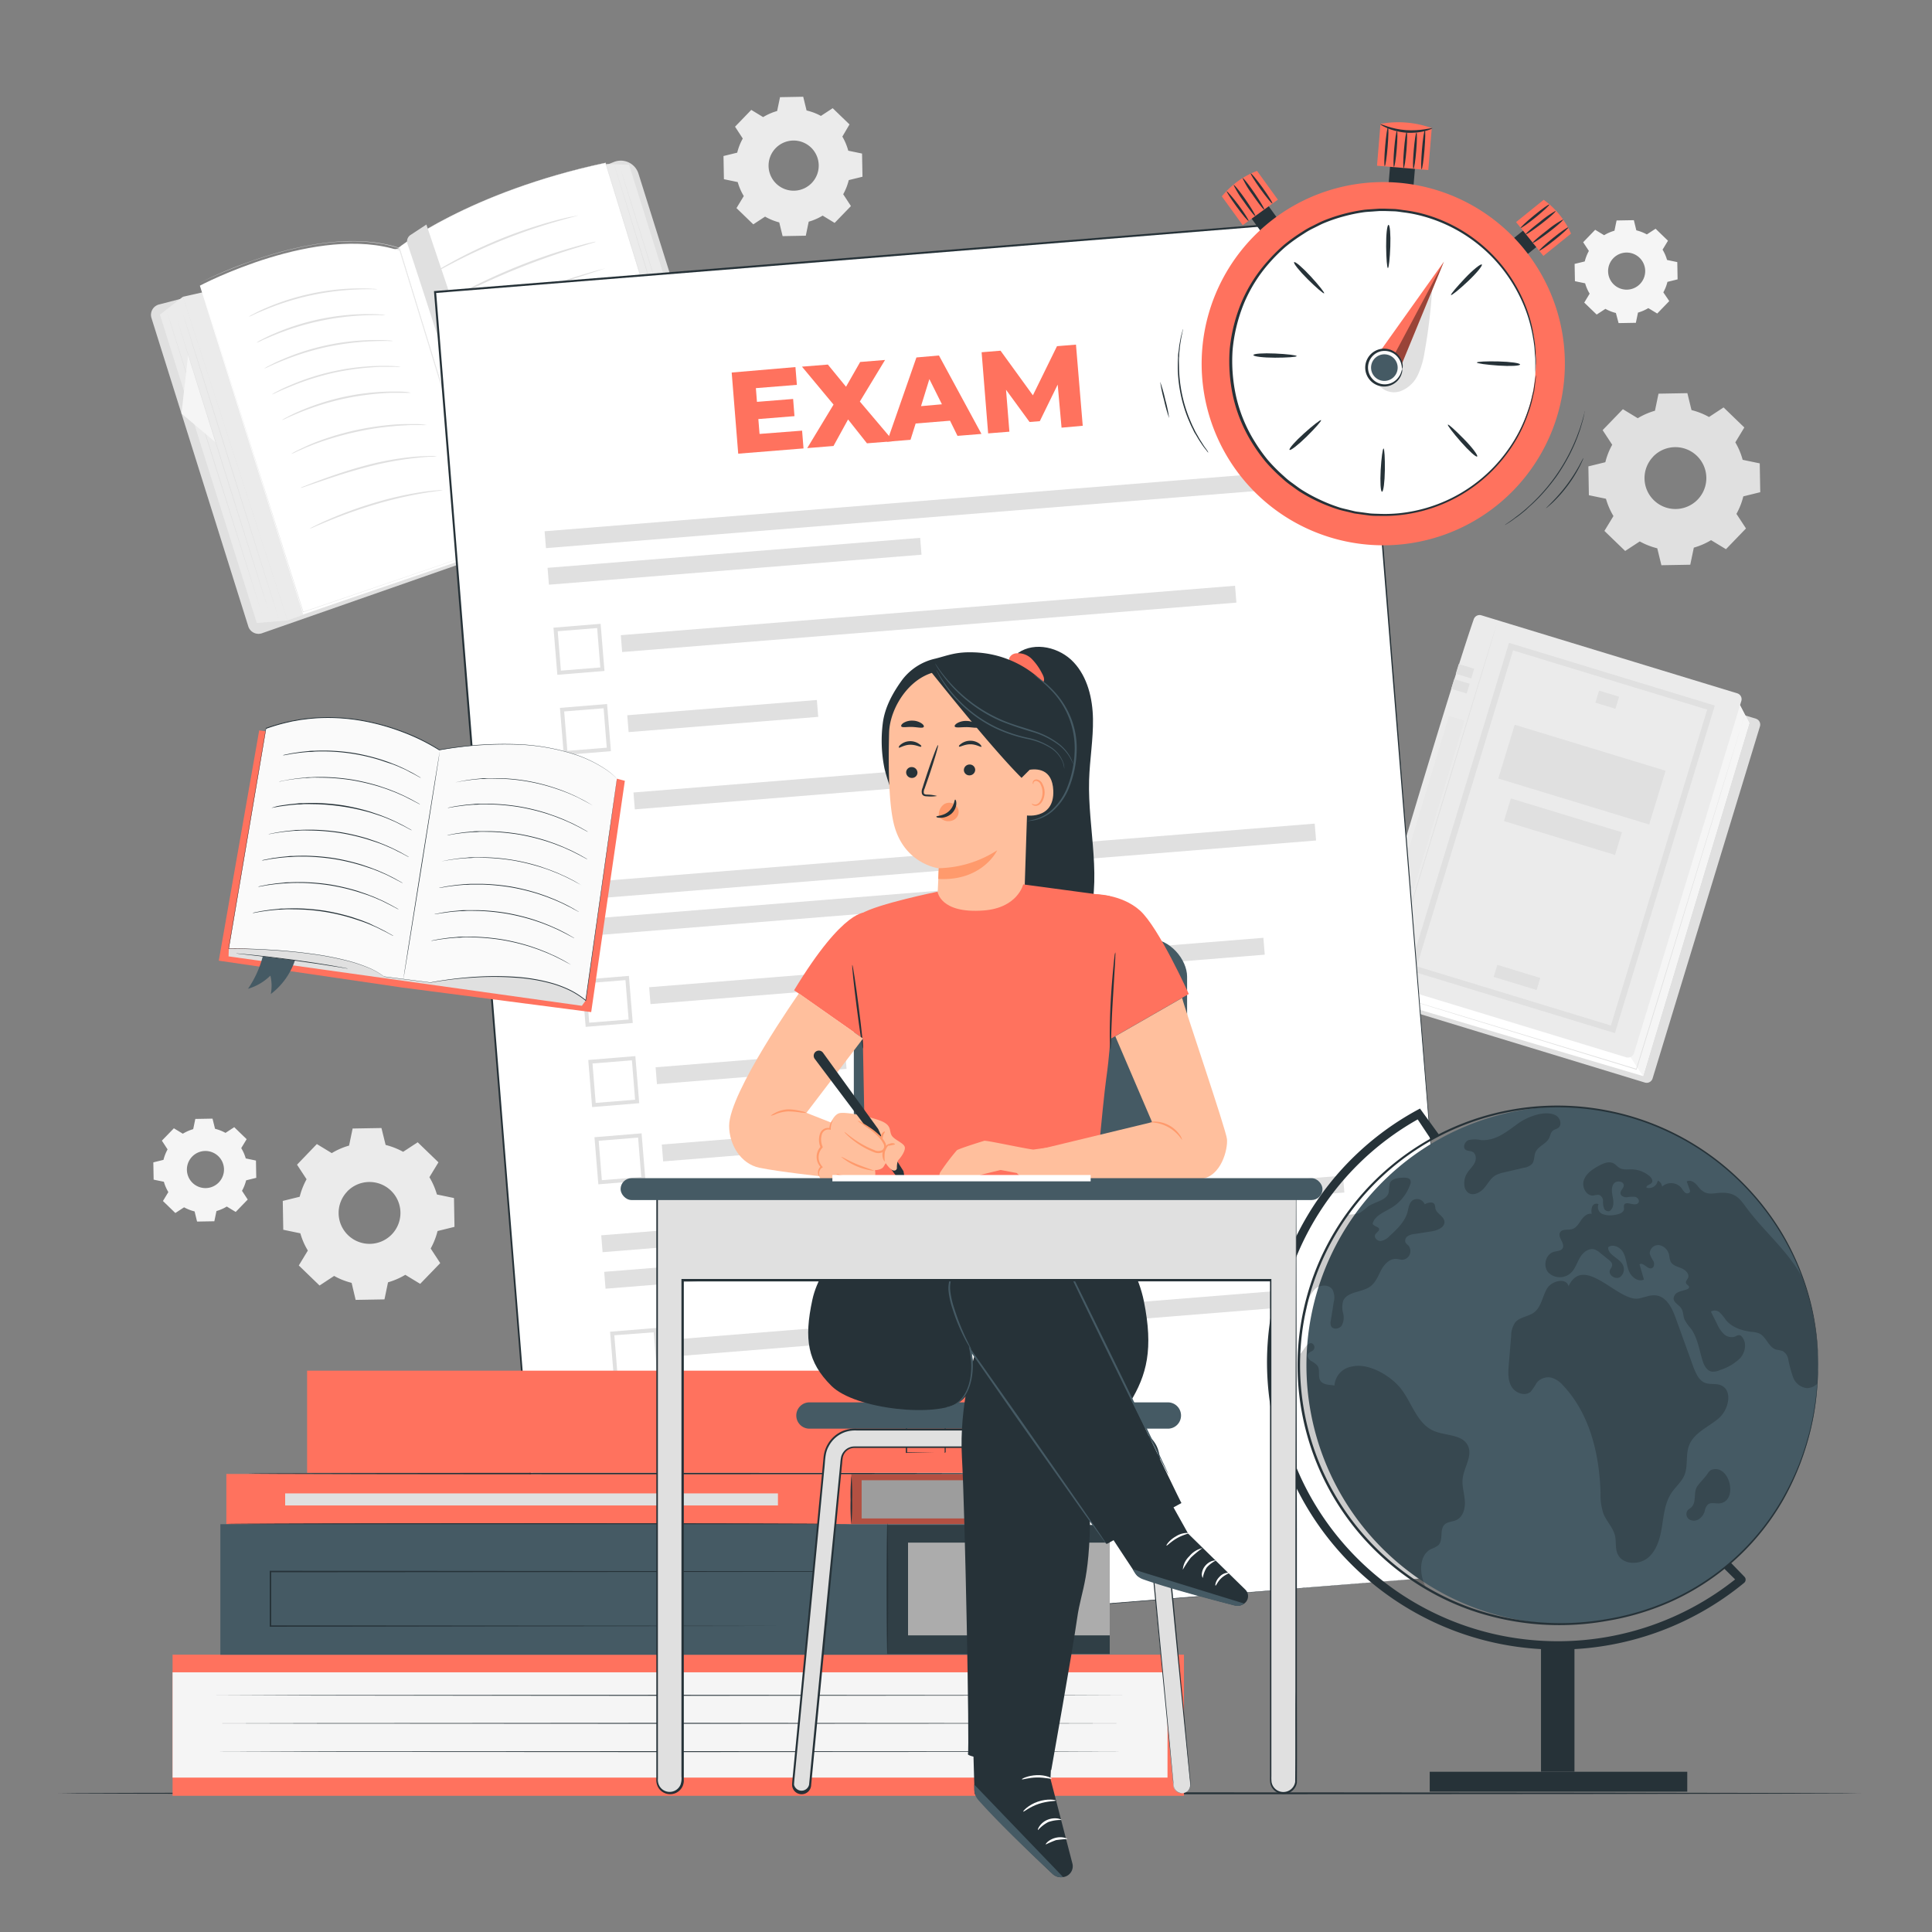 <svg xmlns="http://www.w3.org/2000/svg" viewBox="0 0 500 500"><rect x="0" y="0" width="500" height="500" fill="#808080" stroke="none"/><g id="freepik--background-complete--inject-157"><path d="M353.76,252.67s5.08,7.13,6.17,7.32a11.07,11.07,0,0,1,2.16.66l-5.31-8.23Z" style="fill:#ebebeb"></path><path d="M425.71,280.17l-65.24-19.89a1.58,1.58,0,0,1-1.05-2c10.49-36.06,23.42-78.73,27.75-91.21a1.58,1.58,0,0,1,2-1L454.42,186a1.59,1.59,0,0,1,1.05,2L427.69,279.1A1.6,1.6,0,0,1,425.71,280.17Z" style="fill:#e0e0e0"></path><polygon points="425.23 278.49 359.94 259.11 355.77 253.79 383.25 160.19 450.32 182.46 452.72 187.12 425.23 278.49" style="fill:#fff"></polygon><polygon points="425.23 278.49 420.51 271.42 449.47 181.21 452.72 187.12 425.23 278.49" style="fill:#f5f5f5"></polygon><path d="M420.86,273.63l-66.14-20.16a1.6,1.6,0,0,1-1.07-2c10.49-36.07,23.42-78.74,27.76-91.22a1.6,1.6,0,0,1,2-1l66.18,20.18a1.59,1.59,0,0,1,1.06,2l-27.77,91.12A1.61,1.61,0,0,1,420.86,273.63Z" style="fill:#ebebeb"></path><path d="M358.93,254.76c-.05,0,6.27-20.92,14.13-46.68s14.26-46.65,14.32-46.63-6.27,20.91-14.13,46.69S359,254.77,358.93,254.76Z" style="fill:#e0e0e0"></path><path d="M417.94,267.37l-53.25-16.24,25.84-84.76,53.26,16.23Zm-51.28-17.28L416.9,265.4l24.92-81.75-50.24-15.32Z" style="fill:#e0e0e0"></path><rect x="386.76" y="251.35" width="11.62" height="3.26" transform="translate(90.83 -103.48) rotate(16.95)" style="fill:#e0e0e0"></rect><rect x="413.22" y="179.48" width="5.42" height="3.26" transform="translate(70.89 -113.42) rotate(16.95)" style="fill:#e0e0e0"></rect><rect x="388.97" y="193.22" width="40.82" height="14.55" transform="translate(76.26 -110.66) rotate(16.95)" style="fill:#e0e0e0"></rect><rect x="389.44" y="210.9" width="30.06" height="6.13" transform="translate(79.97 -108.64) rotate(16.95)" style="fill:#e0e0e0"></rect><rect x="377.03" y="172.43" width="4.18" height="2.63" transform="translate(67.14 -103.01) rotate(16.95)" style="fill:#e0e0e0"></rect><rect x="375.85" y="176.32" width="4.18" height="2.63" transform="translate(68.23 -102.49) rotate(16.95)" style="fill:#e0e0e0"></rect><rect x="355.62" y="243.7" width="3.87" height="2.63" transform="translate(86.98 -93.61) rotate(16.95)" style="fill:#e0e0e0"></rect><g style="opacity:0.3"><rect x="366.74" y="184.87" width="4.18" height="45.29" transform="matrix(0.96, 0.29, -0.29, 0.96, 76.54, -98.53)" style="fill:#e0e0e0"></rect></g><path d="M451.45,185.09s0,.14-.11.41-.2.67-.35,1.19c-.32,1.05-.79,2.6-1.38,4.59-1.21,4-2.95,9.74-5.11,16.85l-16.91,55.6c-1.36,4.46-2.7,8.83-4,13l0,.1-.1,0-46.77-14.3-13.81-4.24-3.71-1.15-1-.3-.33-.11.33.09,1,.29,3.72,1.11,13.83,4.19,46.79,14.22-.13.07c1.28-4.18,2.61-8.55,4-13,6.63-21.7,12.63-41.35,17-55.58l5.17-16.84c.61-2,1.09-3.52,1.42-4.57.16-.52.28-.92.37-1.19S451.45,185.09,451.45,185.09Z" style="fill:#e0e0e0"></path><path d="M165.09,45l24.27,77.27a4.24,4.24,0,0,1-3,5.38L127.54,143,103.38,64.23l55.54-22.18A4.66,4.66,0,0,1,165.09,45Z" style="fill:#FF725E"></path><path d="M186.64,127.69l-.28.08-58.92,15.35,0-.13L103.21,64.15l55.66-22.23a4.8,4.8,0,0,1,6.36,3L189.5,122.2a4.38,4.38,0,0,1-2.86,5.49Z" style="fill:#e0e0e0"></path><polygon points="156.87 42.45 162.8 42.65 187.71 121.94 188.22 123.58 182.46 125.38 156.87 42.45" style="fill:#ebebeb"></polygon><path d="M103.1,64.14s18.11-14.43,53.63-22l25.72,83.34L126.8,141.67Z" style="fill:#fff"></path><path d="M103.1,64.14s0,.12.11.37.19.6.34,1.08c.29,1,.73,2.37,1.3,4.21l4.87,15.88,17.14,56-.08-.05,55.65-16.17-.05.09-1-3.12L156.67,42.18l.07,0a179.38,179.38,0,0,0-23.16,6.54A149.18,149.18,0,0,0,116.68,56a108.82,108.82,0,0,0-10.19,5.81l-1.49,1-1.06.74-.84.62.2-.17c.15-.1.36-.26.63-.47l1.06-.75,1.48-1a106,106,0,0,1,10.18-5.84,148,148,0,0,1,16.9-7.25,178.87,178.87,0,0,1,23.17-6.57h.05l0,.06c6.88,22.26,15.47,50.09,24.77,80.21l1,3.12,0,.07-.07,0-55.66,16.16-.07,0,0-.06c-7-23-12.93-42.37-17.09-56-2.08-6.82-3.71-12.2-4.84-15.88-.55-1.84-1-3.25-1.27-4.21q-.21-.7-.33-1.08C103.13,64.26,103.1,64.14,103.1,64.14Z" style="fill:#e0e0e0"></path><path d="M105.46,63.16c2.05,5.86,8.92,27.34,8.92,27.34L116,85l4.35,2.85-10-29.74-4.14,2.72A2,2,0,0,0,105.46,63.16Z" style="fill:#e0e0e0"></path><path d="M184.15,124.86l-.08-.21c0-.15-.11-.35-.2-.62-.17-.56-.43-1.36-.76-2.4-.65-2.08-1.6-5.09-2.76-8.81-2.31-7.44-5.46-17.74-8.9-29.13l-8.86-29.15-2.71-8.82-.74-2.4c-.08-.28-.14-.48-.19-.63l-.06-.21.08.21c.05.14.11.35.2.62.18.55.43,1.35.76,2.39.66,2.08,1.6,5.09,2.76,8.81,2.32,7.44,5.46,17.75,8.9,29.14l8.86,29.14c1.15,3.72,2.07,6.74,2.72,8.83.31,1,.56,1.84.73,2.4l.19.62Z" style="fill:#e0e0e0"></path><path d="M185.66,124.38s-5.75-18.29-12.77-40.87-12.67-40.9-12.63-40.92S166,60.88,173,83.47,185.7,124.37,185.66,124.38Z" style="fill:#e0e0e0"></path><path d="M39.17,82.21l25.12,80A2.78,2.78,0,0,0,68,163.81L127.54,143c1.42-.53-.33-2.88-.75-4.22L87.23,69.42a2.75,2.75,0,0,0-3.37-1.72L41.24,78.78A2.77,2.77,0,0,0,39.17,82.21Z" style="fill:#e0e0e0"></path><polygon points="47.34 76.8 74.4 160.57 127.17 141.74 103.38 64.23 47.34 76.8" style="fill:#ebebeb"></polygon><path d="M51.73,73.93s30.43-16.13,51.66-9.06l23.78,77.5L78.46,159Z" style="fill:#fff"></path><path d="M51.72,73.3c.2.61,11.12,35.29,26.8,85.05l-.09,0,45.9-15.67,2.81-1,0,.1L103.33,64.25l0,0c-1-.28-1.94-.61-2.92-.8l-.73-.17a5.88,5.88,0,0,0-.73-.14l-1.45-.24a41.14,41.14,0,0,0-5.68-.43c-1.86,0-3.66.07-5.4.2-.87.09-1.73.17-2.57.28l-1.25.17-1.22.19a85.35,85.35,0,0,0-8.94,2c-2.73.74-5.18,1.54-7.38,2.31-4.39,1.55-7.72,3-10,4-1.12.51-2,.92-2.54,1.2l-.86.43.86-.45c.56-.28,1.41-.7,2.53-1.22,2.24-1,5.57-2.49,10-4,2.19-.78,4.65-1.58,7.37-2.33a86,86,0,0,1,9-2c.41-.08.82-.14,1.23-.19l1.25-.18c.84-.11,1.7-.19,2.57-.28,1.75-.13,3.55-.25,5.41-.21a44.9,44.9,0,0,1,5.7.42l1.46.24.73.15.73.16c1,.2,1.94.53,2.93.81h0v0c6.52,21.24,14.79,48.17,23.8,77.49l0,.07-.07,0-2.81,1L78.47,158.43l-.07,0,0-.07C62.79,108.61,51.92,73.91,51.72,73.3Z" style="fill:#e0e0e0"></path><polygon points="41.39 81.42 47.34 76.8 74.4 160.57 66.46 161.23 41.39 81.42" style="fill:#ebebeb"></polygon><path d="M67.82,159s-5.61-17.58-12.43-39.3S43.07,80.34,43.11,80.33s5.6,17.58,12.42,39.3S67.86,159,67.82,159Z" style="fill:#e0e0e0"></path><polygon points="48.7 91.75 46.96 107.02 55.86 114.53 48.7 91.75" style="fill:#f5f5f5"></polygon><path d="M69.5,158s-5.34-16.77-11.85-37.47S45.9,83,45.94,83s5.35,16.76,11.85,37.47S69.54,157.94,69.5,158Z" style="fill:#e0e0e0"></path><path d="M72.2,160.33s-5.64-17.71-12.51-39.57S47.28,81.15,47.32,81.14,53,98.84,59.83,120.71,72.24,160.32,72.2,160.33Z" style="fill:#e0e0e0"></path><path d="M97.7,74.85a7.19,7.19,0,0,1-1.36,0c-.87,0-2.13,0-3.69.06A68.88,68.88,0,0,0,69,80c-1.44.58-2.6,1.09-3.39,1.46a7.77,7.77,0,0,1-1.25.52,6.85,6.85,0,0,1,1.17-.68c.77-.43,1.91-1,3.34-1.61A62.57,62.57,0,0,1,80.49,76a61.68,61.68,0,0,1,12.15-1.36c1.57,0,2.84,0,3.71.09A7.91,7.91,0,0,1,97.7,74.85Z" style="fill:#e0e0e0"></path><path d="M99.7,81.54a6.25,6.25,0,0,1-1.36,0c-.87,0-2.13,0-3.69.06A68.88,68.88,0,0,0,71,86.72c-1.44.59-2.6,1.09-3.39,1.46a7.77,7.77,0,0,1-1.25.52A6.85,6.85,0,0,1,67.5,88c.77-.42,1.91-1,3.35-1.61a61.41,61.41,0,0,1,23.79-5.1c1.57,0,2.84,0,3.71.09A7.72,7.72,0,0,1,99.7,81.54Z" style="fill:#e0e0e0"></path><path d="M101.7,88.24a7.88,7.88,0,0,1-1.35,0c-.88,0-2.14,0-3.7.06a71.3,71.3,0,0,0-12.06,1.49A70.25,70.25,0,0,0,73,93.41c-1.45.59-2.61,1.09-3.4,1.46a6.73,6.73,0,0,1-1.25.52,7.81,7.81,0,0,1,1.17-.68c.77-.42,1.91-1,3.35-1.61A61.41,61.41,0,0,1,96.64,88c1.57,0,2.84,0,3.71.09A6,6,0,0,1,101.7,88.24Z" style="fill:#e0e0e0"></path><path d="M103.71,94.93a8.68,8.68,0,0,1-1.36,0c-.88,0-2.14,0-3.7,0a71.3,71.3,0,0,0-12.06,1.49A70.25,70.25,0,0,0,75,100.1c-1.45.59-2.6,1.09-3.39,1.46a9,9,0,0,1-1.26.53,6.8,6.8,0,0,1,1.18-.69c.76-.42,1.9-1,3.34-1.6a61.18,61.18,0,0,1,23.8-5.11c1.56,0,2.83,0,3.7.09A7.21,7.21,0,0,1,103.71,94.93Z" style="fill:#e0e0e0"></path><path d="M106.32,101.66a8.58,8.58,0,0,1-1.36,0c-.87,0-2.14,0-3.69,0a71.28,71.28,0,0,0-12.07,1.49,70.56,70.56,0,0,0-11.61,3.59c-1.44.59-2.6,1.09-3.39,1.46a6.33,6.33,0,0,1-1.26.52,9.25,9.25,0,0,1,1.18-.68c.77-.42,1.91-1,3.34-1.61a62.33,62.33,0,0,1,11.65-3.74,61.68,61.68,0,0,1,12.15-1.36c1.57,0,2.83,0,3.71.09A6.24,6.24,0,0,1,106.32,101.66Z" style="fill:#e0e0e0"></path><path d="M110.41,110a9.42,9.42,0,0,1-1.43,0c-.46,0-1,0-1.67,0s-1.39,0-2.21.07c-1.63.06-3.57.24-5.72.48s-4.5.65-6.94,1.17-4.74,1.15-6.81,1.78-3.9,1.29-5.42,1.91c-.76.29-1.44.59-2,.84s-1.11.48-1.53.68a7.23,7.23,0,0,1-1.32.54,10.15,10.15,0,0,1,1.24-.71c.41-.22.91-.47,1.5-.74s1.26-.61,2-.92c1.5-.66,3.35-1.33,5.41-2s4.39-1.3,6.84-1.83,4.83-.89,7-1.14,4.12-.37,5.76-.38c.83,0,1.57,0,2.22,0s1.22,0,1.68.07A8.63,8.63,0,0,1,110.41,110Z" style="fill:#e0e0e0"></path><path d="M113.05,118.07a7.24,7.24,0,0,1-1.43.13c-.92,0-2.25.14-3.89.3a84.91,84.91,0,0,0-12.64,2.34c-4.86,1.26-9.18,2.73-12.3,3.79l-3.71,1.26a6.67,6.67,0,0,1-1.38.4,8.8,8.8,0,0,1,1.32-.57c.86-.35,2.1-.83,3.65-1.4,3.1-1.14,7.42-2.66,12.31-3.94a74,74,0,0,1,12.72-2.21c1.65-.11,3-.17,3.92-.15A8.46,8.46,0,0,1,113.05,118.07Z" style="fill:#e0e0e0"></path><path d="M114.59,126.85a9.09,9.09,0,0,1-1.4.23c-.9.12-2.21.29-3.81.57A106.52,106.52,0,0,0,97,130.57c-4.75,1.42-9,3-12,4.25-1.5.61-2.72,1.13-3.55,1.49a8.78,8.78,0,0,1-1.32.52,8.44,8.44,0,0,1,1.24-.68c.82-.42,2-1,3.51-1.64a104.12,104.12,0,0,1,12-4.38,88.24,88.24,0,0,1,12.44-2.81c1.61-.24,2.93-.36,3.84-.42A8.94,8.94,0,0,1,114.59,126.85Z" style="fill:#e0e0e0"></path><path d="M149.55,55.76a11.1,11.1,0,0,1-1.55.46c-1,.27-2.45.67-4.23,1.18a144.9,144.9,0,0,0-13.71,4.73c-5.25,2.12-9.87,4.36-13.15,6.09-1.65.86-3,1.58-3.88,2.08a9.16,9.16,0,0,1-1.44.74,1.54,1.54,0,0,1,.34-.25l1-.64c.88-.56,2.18-1.32,3.81-2.22a120.1,120.1,0,0,1,13.14-6.24,122.35,122.35,0,0,1,13.79-4.61c1.8-.47,3.26-.83,4.28-1l1.18-.23C149.41,55.76,149.55,55.74,149.55,55.76Z" style="fill:#e0e0e0"></path><path d="M156.53,69.46a1.34,1.34,0,0,1-.41.17l-1.19.4-4.37,1.42c-3.7,1.21-8.77,3-14.29,5.13s-10.44,4.32-14,5.94l-4.18,1.93L117,85a1.66,1.66,0,0,1-.41.16s.12-.1.37-.24l1.1-.6c1-.51,2.37-1.22,4.12-2.06,3.51-1.7,8.42-3.91,13.95-6.08s10.63-3.87,14.36-5c1.86-.56,3.37-1,4.42-1.28l1.22-.31A2.54,2.54,0,0,1,156.53,69.46Z" style="fill:#e0e0e0"></path><path d="M158.43,77.33a2.42,2.42,0,0,1-.42.17l-1.2.42-4.45,1.47c-3.76,1.23-8.93,3-14.61,5s-10.77,4-14.45,5.48l-4.36,1.71-1.19.46a1.9,1.9,0,0,1-.43.13s.13-.09.39-.22l1.16-.53c1-.46,2.48-1.1,4.3-1.86,3.65-1.53,8.74-3.55,14.42-5.61s10.88-3.75,14.67-4.91c1.89-.58,3.43-1,4.5-1.33l1.23-.33A1.3,1.3,0,0,1,158.43,77.33Z" style="fill:#e0e0e0"></path><path d="M161.49,86c0,.12-9.22,3.33-20.68,7.15S120,100,120,99.82s9.21-3.32,20.68-7.15S161.45,85.84,161.49,86Z" style="fill:#e0e0e0"></path><path d="M165.37,94.32c0,.12-9.22,3.24-20.68,7s-20.8,6.65-20.84,6.52,9.23-3.24,20.69-7S165.33,94.2,165.37,94.32Z" style="fill:#e0e0e0"></path><path d="M168.34,103.58c0,.13-9.32,2.94-20.89,6.29s-21,6-21,5.84,9.31-2.94,20.88-6.29S168.3,103.46,168.34,103.58Z" style="fill:#e0e0e0"></path><path d="M168.92,113c0,.12-8.21,2.68-18.41,5.71S132,124.11,132,124s8.2-2.69,18.41-5.72S168.88,112.88,168.92,113Z" style="fill:#e0e0e0"></path><path d="M154.21,62.56a1.54,1.54,0,0,1-.4.16l-1.17.36-4.28,1.3c-3.61,1.12-8.56,2.79-13.91,4.93s-10.08,4.34-13.47,6l-4,2-1.09.54a1.91,1.91,0,0,1-.4.17,1.75,1.75,0,0,1,.35-.25l1-.62c.92-.53,2.26-1.27,3.94-2.15,3.35-1.75,8.08-4,13.45-6.16s10.35-3.77,14-4.81c1.82-.52,3.3-.92,4.33-1.16l1.18-.27A1.91,1.91,0,0,1,154.21,62.56Z" style="fill:#e0e0e0"></path><path d="M85.87,298.42a18.19,18.19,0,0,1,4.47-1.94l.92-4.42,7.46-.13,1.08,4.38a18.64,18.64,0,0,1,4.53,1.78l3.77-2.47,5.37,5.19-2.34,3.85a18.41,18.41,0,0,1,1.94,4.47l4.42.92.13,7.46-4.38,1.08a18.57,18.57,0,0,1-1.78,4.52l2.47,3.78-5.19,5.37-3.85-2.34a18.58,18.58,0,0,1-4.47,1.94l-.92,4.42-7.46.13L91,332a18.27,18.27,0,0,1-4.53-1.79l-3.77,2.48-5.37-5.19,2.34-3.86a18,18,0,0,1-1.94-4.46l-4.42-.92-.13-7.46,4.38-1.08a18.64,18.64,0,0,1,1.78-4.53l-2.47-3.77L82,296.08l3.85,2.34Zm4,9.94a8,8,0,1,0,11.33-.2A8,8,0,0,0,89.85,308.36Z" style="fill:#ebebeb"></path><path d="M197.51,30.3a14.59,14.59,0,0,1,3.61-1.57l.75-3.58,6-.11.87,3.55A14.74,14.74,0,0,1,212.45,30l3.05-2,4.35,4.2L218,35.35A15,15,0,0,1,219.53,39l3.57.74.11,6-3.55.87a14.67,14.67,0,0,1-1.44,3.66l2,3.06L216,57.69,212.9,55.8a14.59,14.59,0,0,1-3.61,1.57L208.54,61l-6,.11-.87-3.55A15.17,15.17,0,0,1,198,56.06l-3.05,2-4.35-4.2,1.89-3.12a15,15,0,0,1-1.57-3.62l-3.57-.74-.11-6,3.55-.87a14.67,14.67,0,0,1,1.44-3.66l-2-3.06,4.2-4.35,3.12,1.9Zm3.22,8.05a6.49,6.49,0,1,0,9.17-.16A6.49,6.49,0,0,0,200.73,38.35Z" style="fill:#ebebeb"></path><path d="M423.84,108.24a18.34,18.34,0,0,1,4.46-1.94l.92-4.42,7.47-.13,1.07,4.38a18.27,18.27,0,0,1,4.53,1.79l3.77-2.48,5.37,5.19-2.33,3.85A18.16,18.16,0,0,1,451,119l4.42.92.13,7.46-4.38,1.08a18.24,18.24,0,0,1-1.78,4.53l2.47,3.77-5.18,5.37-3.86-2.34a18,18,0,0,1-4.46,1.94l-.92,4.42-7.47.13-1.07-4.38a18.48,18.48,0,0,1-4.53-1.78l-3.78,2.47-5.37-5.19,2.34-3.85a18.41,18.41,0,0,1-1.94-4.47l-4.42-.92-.13-7.46,4.39-1.08a18.17,18.17,0,0,1,1.78-4.52l-2.48-3.78L420,105.9l3.86,2.34Zm4,9.94a8,8,0,1,0,11.32-.2A8,8,0,0,0,427.82,118.18Z" style="fill:#e0e0e0"></path><path d="M415.15,60.87a10.7,10.7,0,0,1,2.67-1.16l.55-2.65,4.47-.08.64,2.63a11,11,0,0,1,2.72,1.06l2.26-1.48,3.21,3.11-1.4,2.31a10.7,10.7,0,0,1,1.16,2.67l2.65.55.08,4.47-2.63.65a11,11,0,0,1-1.06,2.71L432,77.92l-3.11,3.22-2.31-1.4a11.08,11.08,0,0,1-2.67,1.16l-.55,2.64-4.47.08L418.19,81a11,11,0,0,1-2.71-1.07l-2.26,1.48L410,78.31l1.4-2.31a11,11,0,0,1-1.17-2.68l-2.64-.55-.08-4.47,2.62-.64a11.48,11.48,0,0,1,1.07-2.72l-1.48-2.25,3.11-3.22,2.31,1.4Zm2.38,5.95a4.8,4.8,0,1,0,6.78-.11A4.8,4.8,0,0,0,417.53,66.82Z" style="fill:#f5f5f5"></path><path d="M47.34,293.39A11.12,11.12,0,0,1,50,292.22l.55-2.64L55,289.5l.65,2.63a11,11,0,0,1,2.71,1.06l2.26-1.48,3.21,3.11-1.4,2.31a10.73,10.73,0,0,1,1.17,2.67l2.64.55.08,4.47-2.62.65a11.58,11.58,0,0,1-1.07,2.71l1.48,2.26L61,313.65l-2.31-1.4a11.12,11.12,0,0,1-2.67,1.17l-.55,2.64-4.47.08-.64-2.63a11,11,0,0,1-2.72-1.06l-2.26,1.48-3.21-3.11,1.4-2.31a10.7,10.7,0,0,1-1.16-2.67l-2.65-.55-.08-4.47,2.63-.65a11.13,11.13,0,0,1,1.06-2.71l-1.48-2.26L45,292l2.31,1.4Zm2.38,5.95a4.8,4.8,0,1,0,6.78-.12A4.79,4.79,0,0,0,49.72,299.34Z" style="fill:#f5f5f5"></path></g><g id="freepik--Floor--inject-157"><path d="M481.69,464.1c0,.15-104.48.26-233.35.26S15,464.25,15,464.1s104.47-.26,233.37-.26S481.69,464,481.69,464.1Z" style="fill:#263238"></path></g><g id="freepik--Exam--inject-157"><rect x="126.31" y="65.43" width="239.2" height="352.34" transform="translate(-18.57 20.49) rotate(-4.6)" style="fill:#fff"></rect><path d="M379.25,407.62c-.17-2.12-11.69-144.17-28.48-351.19l.26.22L112.62,75.84h0l.24-.28c10.6,132.18,20.4,254.18,28.18,351.22l-.22-.2,238.45-19L140.83,427l-.21,0v-.21c-7.82-97-17.65-219-28.29-351.21l0-.26.25,0h0L351,56.17l.24,0,0,.24C367.76,263.43,379.08,405.5,379.25,407.62Z" style="fill:#263238"></path><rect x="140.8" y="129.77" width="192.59" height="4.38" transform="translate(-9.81 19.43) rotate(-4.6)" style="fill:#e0e0e0"></rect><rect x="141.72" y="143.08" width="96.74" height="4.38" transform="translate(-11.03 15.7) rotate(-4.6)" style="fill:#e0e0e0"></rect><rect x="160.58" y="157.99" width="159.48" height="4.38" transform="translate(-12.07 19.78) rotate(-4.6)" style="fill:#e0e0e0"></rect><rect x="162.42" y="183.13" width="49.23" height="4.38" transform="translate(-14.25 15.59) rotate(-4.6)" style="fill:#e0e0e0"></rect><path d="M144.24,174.64l-1-12.2,12.2-1,1,12.2Zm.1-11.28.82,10.2,10.2-.82-.82-10.2Z" style="fill:#e0e0e0"></path><path d="M145.91,195.4l-1-12.2,12.2-1,1,12.2Zm.1-11.28.82,10.2,10.2-.82-.82-10.2Z" style="fill:#e0e0e0"></path><rect x="163.93" y="200.74" width="108.69" height="4.38" transform="translate(-15.56 18.15) rotate(-4.6)" style="fill:#e0e0e0"></rect><path d="M147.52,215.39l-1-12.19,12.19-1,1,12.19Zm.1-11.28.82,10.2,10.2-.82-.82-10.2Z" style="fill:#e0e0e0"></path><rect x="148.13" y="220.88" width="192.59" height="4.38" transform="translate(-17.09 20.31) rotate(-4.6)" style="fill:#e0e0e0"></rect><rect x="149.04" y="234.19" width="96.74" height="4.38" transform="translate(-18.31 16.58) rotate(-4.6)" style="fill:#e0e0e0"></rect><rect x="167.9" y="249.1" width="159.48" height="4.38" transform="translate(-19.34 20.66) rotate(-4.6)" style="fill:#e0e0e0"></rect><rect x="169.75" y="274.24" width="49.23" height="4.38" transform="translate(-21.53 16.47) rotate(-4.6)" style="fill:#e0e0e0"></rect><path d="M151.57,265.75l-1-12.19,12.19-1,1,12.19Zm.1-11.28.82,10.2,10.2-.82-.82-10.2Z" style="fill:#e0e0e0"></path><path d="M153.24,286.51l-1-12.19,12.19-1,1,12.19Zm.1-11.28.82,10.2,10.2-.82-.82-10.2Z" style="fill:#e0e0e0"></path><rect x="171.26" y="291.85" width="108.69" height="4.38" transform="translate(-22.84 19.03) rotate(-4.6)" style="fill:#e0e0e0"></rect><path d="M154.85,306.5l-1-12.19,12.19-1,1,12.19Zm.09-11.27.82,10.2,10.2-.82-.82-10.2Z" style="fill:#e0e0e0"></path><rect x="155.45" y="311.98" width="192.59" height="4.38" transform="translate(-24.37 21.19) rotate(-4.6)" style="fill:#e0e0e0"></rect><rect x="156.37" y="325.28" width="96.74" height="4.38" transform="translate(-25.59 17.46) rotate(-4.6)" style="fill:#e0e0e0"></rect><rect x="175.23" y="340.19" width="159.48" height="4.38" transform="translate(-26.62 21.54) rotate(-4.6)" style="fill:#e0e0e0"></rect><rect x="177.07" y="365.33" width="49.23" height="4.38" transform="translate(-28.81 17.35) rotate(-4.6)" style="fill:#e0e0e0"></rect><path d="M158.89,356.84l-1-12.19,12.2-1,1,12.19Zm.1-11.27.82,10.2L170,355l-.82-10.2Z" style="fill:#e0e0e0"></path><path d="M160.56,377.6l-1-12.19,12.2-1,1,12.19Zm.1-11.27.82,10.2,10.2-.82-.82-10.2Z" style="fill:#e0e0e0"></path><rect x="178.59" y="382.94" width="108.69" height="4.38" transform="translate(-30.12 19.91) rotate(-4.6)" style="fill:#e0e0e0"></rect><path d="M162.17,397.6l-1-12.19,12.19-1,1,12.19Zm.1-11.28.82,10.2,10.2-.82-.82-10.2Z" style="fill:#e0e0e0"></path><path d="M207.58,111.45l.37,4.6-16.9,1.36-1.69-21L205.86,95l.37,4.6-10.61.85.28,3.55,9.36-.75.35,4.45-9.35.75.31,3.85Z" style="fill:#FF725E"></path><path d="M224.37,114.73l-4.89-6.18-3.77,6.87-6.8.55,6.81-11.26-8.17-9.82,6.7-.54,4.7,5.74,3.66-6.41,6.44-.52-6.52,10.76,8.69,10.26Z" style="fill:#FF725E"></path><path d="M245.87,108.88l-8.9.72-1.33,4.22-6.07.49,7.6-21.8L243,92l11,20.3-6.2.5Zm-2.1-4.25-3.25-6.52-2.16,7Z" style="fill:#FF725E"></path><path d="M274.73,110.68l-1-11.15L269.1,109l-2.65.21-6.09-8.34.87,10.85-5.5.44-1.69-21,4.9-.4,8.37,11.55,6.24-12.72,4.91-.4,1.75,21Z" style="fill:#FF725E"></path></g><g id="freepik--Globe--inject-157"><path d="M470.53,353.44c0,34.88-25.45,66.86-67.43,66.86a67,67,0,0,1,0-133.94C440.09,286.36,470.53,316.45,470.53,353.44Z" style="fill:#455a64"></path><g style="opacity:0.2"><path d="M445.14,389.06c-1.08.15-2.37-.38-3.19.34a3.46,3.46,0,0,0-.78,1.7,3.68,3.68,0,0,1-1.54,2.08,2.33,2.33,0,0,1-2.51,0,1.67,1.67,0,0,1-.35-2.33c.27-.3.65-.48.94-.76,1.44-1.35.45-3.85,1.55-5.45.65-.94,1.66-1.9,2.38-2.86.54-.74.74-1.32,1.75-1.52C447.78,379.37,449.77,388.42,445.14,389.06Z"></path></g><g style="opacity:0.3"><path d="M365.62,408.82c.57.38,1.14.75,1.72,1.1.41.26.81.5,1.23.74-.42-.24-.82-.48-1.23-.74C366.76,409.57,366.19,409.2,365.62,408.82Z" style="fill:#263238"></path></g><g style="opacity:0.3"><path d="M470.51,352.52c0-1,0-1.91-.08-2.86.05.95.08,1.9.08,2.86,0,.31,0,.62,0,.92,0,1.48,0,2.93-.14,4.39.09-1.46.14-2.91.14-4.39C470.53,353.14,470.53,352.83,470.51,352.52Z" style="fill:#263238"></path></g><g style="opacity:0.3"><path d="M466.3,330.15q.48,1.28.9,2.55-.42-1.27-.9-2.55s0,0,0,0h0Z" style="fill:#263238"></path></g><g style="opacity:0.2"><path d="M444.8,367.06c2.66-2.27,3.73-7.42.42-8.61-1.25-.45-2.69-.09-3.93-.56-1.62-.62-2.37-2.42-3-4l-4.6-12.73c-.93-2.56-2.33-5.52-5.05-5.9-1.54-.21-3,.51-4.57.79-5.27.95-14.13-11.66-18.13-3.18-.56-2.3-4.35-1.44-5.57.61s-1.46,4.77-3.38,6.19c-1.47,1.08-3.61,1.15-4.81,2.52a6,6,0,0,0-1.09,3.59c-.21,2.43-.41,4.85-.61,7.28-.17,2-.3,4.05.68,5.76s3.53,2.65,5,1.33a15.24,15.24,0,0,0,1.51-2.25,3.83,3.83,0,0,1,3.93-1.34,6.57,6.57,0,0,1,3,2.08c6.86,7.31,9.31,17.7,9.62,27.67a15.49,15.49,0,0,0,.73,5.39c.8,2,2.47,3.6,3,5.68.38,1.6,0,3.36.72,4.85,1.28,2.74,5.54,2.86,7.86.89s3.13-5.14,3.6-8.13.77-6.13,2.46-8.65c1.05-1.57,2.6-2.82,3.33-4.55,1-2.41.26-5.28,1.22-7.73C438.4,370.78,442.13,369.34,444.8,367.06Z"></path></g><g style="opacity:0.2"><path d="M362.23,406.12h0c.69.53,1.38,1,2.08,1.54s1.12.78,1.69,1.16,1.13.75,1.72,1.1c.4.26.81.5,1.22.74-.05-.11-.1-.22-.16-.33-1.48-3.22-1.57-7.87,1.62-9.46a6.92,6.92,0,0,0,1.81-.94c1.42-1.33.25-4.07,1.67-5.4.8-.74,2.05-.69,3-1.13,1.78-.81,2.36-3.07,2.22-5s-.79-3.85-.56-5.78c.35-2.93,2.65-5.89,1.33-8.53-1.48-2.94-5.8-2.47-8.84-3.79-4.25-1.84-5.56-7.06-8.34-10.74-2.48-3.29-8.28-6.91-12.7-5.92a5.35,5.35,0,0,0-4.63,4.93l-.4-.06c-1.19-.13-2.57-.19-3.23-1.16-.75-1.13,0-2.81-.78-3.92a6.21,6.21,0,0,0-1.69-1.24c-.58-.41-1.07-1.17-.71-1.78s1-.62,1.4-1.09a1.07,1.07,0,0,0,0-1.32c-1.21-1.43-2.57,1.47-3.24,2.16a6.14,6.14,0,0,1-.54.51h0a2.22,2.22,0,0,0,0,.37c0,.39,0,.8,0,1.2s0,.8,0,1.2,0,.65,0,1,0,.65,0,1c0,.16,0,.31,0,.47A65.78,65.78,0,0,0,340.46,377a63.37,63.37,0,0,0,4.12,8.74c.66,1.21,1.39,2.41,2.14,3.58.94,1.44,1.92,2.86,3,4.22s2,2.58,3.12,3.81c1.51,1.7,3.1,3.31,4.77,4.85,1.49,1.37,3,2.67,4.64,3.91"></path></g><g style="opacity:0.2"><path d="M340.4,333.54c1.25-1.06,3.43-1.19,4.4.14a4.58,4.58,0,0,1,.35,3.41c-.24,1.56-.49,3.12-.74,4.68a2.41,2.41,0,0,0,.06,1.41c.47,1,2.11.8,2.74-.09a4.27,4.27,0,0,0,.4-3.17,5.94,5.94,0,0,1,0-3.24c1.06-2.51,4.85-2.13,7.05-3.77,1.36-1,2-2.71,2.78-4.2s2.17-3,3.87-2.9c.58,0,1.15.23,1.72.21a2.26,2.26,0,0,0,1.47-3.67,4.09,4.09,0,0,1-.74-.76,1.38,1.38,0,0,1,.53-1.66,4.06,4.06,0,0,1,1.79-.57l4.32-.67c1.59-.24,3.63-1.06,3.41-2.63-.2-1.36-2.06-2-2.34-3.32a4,4,0,0,0-.18-1c-.44-.87-1.75-.52-2.59-.06a2.1,2.1,0,0,0-3.17-1c-.86.7-1,1.92-1.26,3-.7,2.53-2.74,4.45-4.68,6.23a4,4,0,0,1-2.28,1.27c-.88,0-1.81-.9-1.4-1.67.27-.53,1-.83,1-1.42s-1.41-.69-1.67-1.4c.52-2.09,2.94-2.95,4.79-4.07a11.52,11.52,0,0,0,4.9-6,1.48,1.48,0,0,0,.06-1.23c-.27-.52-1-.61-1.6-.61-1.43,0-3.21.17-3.73,1.49a15.19,15.19,0,0,0-.25,2.25c-.5,2.19-3.54,2.44-5.39,3.74a16.86,16.86,0,0,1-2.09,1.61,7.94,7.94,0,0,1-2.84.45l-.51,0c-.59.81-1.16,1.63-1.7,2.47s-1.07,1.69-1.58,2.55a65.24,65.24,0,0,0-5.84,12.89q-.79,2.37-1.39,4.81c-.4,1.63-.74,3.28-1,4.95a18.38,18.38,0,0,0,1.21-4.2A7.68,7.68,0,0,1,340.4,333.54Z"></path></g><g style="opacity:0.2"><path d="M396.52,301.19c.64-.82.45-2,.87-3,.68-1.58,2.82-2.15,3.56-3.72.28-.6.35-1.33.85-1.78s1-.45,1.47-.79c1-.75.58-2.46-.47-3.13-2.65-1.67-7.51.26-9.8,1.9-2.94,2.1-5.81,4.63-9.72,4.38a7.66,7.66,0,0,0-3.2,0c-1,.38-1.63,1.87-.77,2.51.49.35,1.17.25,1.72.5,1,.46,1.11,1.91.61,2.89s-1.37,1.72-1.95,2.66a5,5,0,0,0-.73,3,2.76,2.76,0,0,0,.92,2c1.21,1,3.06.14,4.09-1s1.74-2.65,3.08-3.44a7.77,7.77,0,0,1,2.19-.75l5.09-1.2A3.66,3.66,0,0,0,396.52,301.19Z"></path></g><g style="opacity:0.2"><path d="M470.53,352.8c0-1,0-1.91-.08-2.86s-.13-1.89-.23-2.83c-.07-.76-.16-1.51-.26-2.26s-.23-1.58-.36-2.36a66.13,66.13,0,0,0-1.57-6.92c-.25-.87-.52-1.74-.81-2.59s-.58-1.71-.9-2.55h0c-.34-.64-.7-1.26-1.1-1.87-3.74-5.87-9.18-10.47-13.3-16.08-1.35-1.83-2.39-3.33-4.77-3.69-3.52-.54-5.3,1.44-7.8-1.86-.67-.89-1.84-1.71-2.83-1.18.25.7.52,1.41.77,2.13a1,1,0,0,1,.09.46c-.05.5-.8.64-1.23.36a4.42,4.42,0,0,1-.94-1.19,3.47,3.47,0,0,0-5.06-.41,1.92,1.92,0,0,0-1.12-1.56,2.31,2.31,0,0,1-2.9,1.84c-.21-.64,1-.76,1.36-1.31s-.07-1.23-.55-1.66a7.5,7.5,0,0,0-4.64-1.79c-1.08,0-2.24.18-3.18-.36-.55-.32-.93-.85-1.48-1.15-1.19-.67-2.67-.06-3.87.6-1.63.89-3.31,2-3.89,3.78s.71,4.13,2.56,3.91a3.66,3.66,0,0,1,1.42-.16,1.69,1.69,0,0,1,1,1.61,4.85,4.85,0,0,0,.31,2c.32.59,1.29.88,1.67.33.87-.83.76-2.21.54-3.38s-.46-2.49.25-3.45,2.74-.66,2.6.53c-.09.69-.89,1.2-.86,1.91s.92,1.09,1.65,1.06a7.87,7.87,0,0,1,2.16-.1c.72.16,1.28,1.08.77,1.6-.88,1-3.19-.71-3.65.53a3.76,3.76,0,0,0,0,1c-.08,1-1.4,1.41-2.44,1.54a5.83,5.83,0,0,1-3.11-.22,1.93,1.93,0,0,1-1.05-2.56,1.19,1.19,0,0,0-1.63.59,3.29,3.29,0,0,0-.12,1.92c-1.11-.25-2.1.68-2.73,1.6s-1.25,2-2.33,2.33-2.58-.11-3.14.86c-.74,1.26,1.39,2.87.65,4.12-.43.71-1.45.69-2.26.91-2.15.6-2.9,3.7-1.43,5.36a4.23,4.23,0,0,0,5.93,0c1.07-1.09,1.51-2.62,2.29-3.93s2.25-2.48,3.72-2.05a4.52,4.52,0,0,1,1.53.95L416.3,326c.46.38,1,.85.92,1.44s-.42.85-.58,1.29c-.44,1.28,1.42,2.49,2.6,1.8a2.54,2.54,0,0,0,.5-3.58c-1.11-1.52-3.62-2.28-3.55-4.16,1.28-1,3.29.05,4,1.52s.77,3.19,1.4,4.7,2.38,2.86,3.86,2.12c-.39-1.31-.76-2.61-1.14-3.91.93-.69,2,1.33,3.13,1,.68-.21.77-1.18.47-1.83a9.19,9.19,0,0,1-.95-1.91,2.19,2.19,0,0,1,2.55-2.23,3.33,3.33,0,0,1,2.5,2.73,5.45,5.45,0,0,0,.34,1.5c.49,1,1.76,1.32,2.8,1.74s2.15,1.47,1.71,2.51c-.2.45-.68.88-.51,1.35s.78.59.78,1-.32.5-.6.61c-.7.29-1.47.38-2.16.71a1.92,1.92,0,0,0-1.24,1.71c.08,1.05,1.35,1.56,1.95,2.44s.49,1.94.85,2.89a10.66,10.66,0,0,0,1.61,2.31c1.77,2.38,2.19,5.45,3.05,8.28.39,1.28,1.09,2.7,2.41,2.94a4,4,0,0,0,2.14-.41,12.85,12.85,0,0,0,5.22-3.08c1.35-1.54,1.8-4,.42-5.55a1.06,1.06,0,0,0-.65-.41,2,2,0,0,0-1,.35,2.91,2.91,0,0,1-3-.63,8.35,8.35,0,0,1-1.77-2.63l-1.58-3.16a1.9,1.9,0,0,1,2.28.21,12.42,12.42,0,0,1,1.56,1.9c1.59,2,4.2,2.83,6.73,3.13a6.19,6.19,0,0,1,1.9.39c1.89.85,2.43,3.61,4.43,4.2a11.83,11.83,0,0,1,1.69.38,3.06,3.06,0,0,1,1.42,2.09,33.69,33.69,0,0,0,1.25,4.66,4.34,4.34,0,0,0,3.61,2.84,4,4,0,0,0,2.71-1.19h0c.08-1.46.13-2.92.13-4.39C470.55,353.41,470.55,353.1,470.53,352.8Z"></path></g><rect x="398.81" y="424.97" width="8.66" height="33.55" style="fill:#263238"></rect><path d="M403.14,426.91c-41.49,0-75.24-33.4-75.24-74.44a74.43,74.43,0,0,1,38.75-65.12l.84-.46,5,6.88-2.13,1.14-3.46-5.21a72.26,72.26,0,0,0-36.81,62.77c0,39.85,32.79,72.28,73.09,72.28a73.7,73.7,0,0,0,45.87-16l-2.87-2.84,1.76-1.48,3.53,3.64a1.08,1.08,0,0,1-.09,1.57l0,0A75.81,75.81,0,0,1,403.14,426.91Z" style="fill:#263238"></path><rect x="370.01" y="458.53" width="66.65" height="5.15" style="fill:#263238"></rect><path d="M470.53,353.44s0-.37,0-1.09,0-1.79-.16-3.19a66.35,66.35,0,0,0-9.48-29.93,68.17,68.17,0,0,0-17.11-19,66.5,66.5,0,0,0-12.81-7.62,65.53,65.53,0,0,0-15.4-4.87,66.72,66.72,0,0,0-34.7,128.44A69.82,69.82,0,0,0,416,419a67.7,67.7,0,0,0,15.5-4.54,64,64,0,0,0,12.89-7.49,63.08,63.08,0,0,0,16.89-19.12,70,70,0,0,0,4.54-9.51,73.91,73.91,0,0,0,2.63-8.46,69.19,69.19,0,0,0,1.84-12.13c.13-1.4.1-2.47.15-3.19s0-1.09,0-1.09.06,1.48-.08,4.29a67.68,67.68,0,0,1-1.74,12.17,73.8,73.8,0,0,1-2.59,8.51A70.32,70.32,0,0,1,461.6,388a63.42,63.42,0,0,1-16.93,19.29,64.18,64.18,0,0,1-12.95,7.56,67.61,67.61,0,0,1-15.6,4.6,70.1,70.1,0,0,1-35.47-2.72,67.22,67.22,0,0,1,35-129.41A67.63,67.63,0,0,1,444,299.94a68.47,68.47,0,0,1,17.15,19.12A67.16,67.16,0,0,1,468.58,337a65.35,65.35,0,0,1,1.86,12.15C470.58,352,470.53,353.44,470.53,353.44Z" style="fill:#263238"></path></g><g id="freepik--Books--inject-157"><rect x="44.66" y="428.23" width="261.75" height="36.52" style="fill:#FF725E"></rect><rect x="44.66" y="432.79" width="257.49" height="27.25" style="fill:#f5f5f5"></rect><path d="M302.14,438.75l-.66,0h-2l-7.51,0-27.62.06-91.12.06-91.14-.06-27.62-.06-7.51,0h-2l-.67,0s.23,0,.67,0l2,0,7.51,0,27.62-.06,91.14-.06,91.12.06,27.62.06,7.51,0,2,0C301.92,438.73,302.14,438.75,302.14,438.75Z" style="fill:#263238"></path><path d="M302.14,446s-.22,0-.66,0l-2,0-7.51,0-27.62.06-91.12.05-91.14-.05-27.62-.06-7.51,0-2,0c-.44,0-.67,0-.67,0l.67,0,2,0,7.51,0,27.62-.06,91.14-.06,91.12.06L292,446l7.51,0,2,0Z" style="fill:#263238"></path><path d="M302.14,453.32l-.66,0-2,0-7.51,0-27.62.07-91.12.05-91.14-.05-27.62-.07-7.51,0-2,0-.67,0,.67,0,2,0,7.51,0,27.62-.06,91.14-.05,91.12.05,27.62.06,7.51,0,2,0Z" style="fill:#263238"></path><rect x="79.48" y="354.73" width="211.74" height="26.44" style="fill:#FF725E"></rect><path d="M244.48,376a1.11,1.11,0,0,1,0-.3c0-.23,0-.51,0-.85,0-.77,0-1.82,0-3.13,0-2.7-.06-6.44-.09-10.84l.18.17-10,0,.19-.19h0V365c0,1.36,0,2.68,0,4,0,2.54,0,4.89,0,7l-.15-.15,7.26.08,2,0,.74,0a5.67,5.67,0,0,1-.68,0l-2,0-7.35.08h-.15V376c0-2.09,0-4.44,0-7,0-1.28,0-2.6,0-4v-4.17h0l.19-.19h10.2v.18c0,4.44-.06,8.23-.08,11,0,1.29,0,2.33,0,3.09,0,.32,0,.59,0,.81S244.48,376,244.48,376Z" style="fill:#263238"></path><rect x="258.57" y="358.87" width="32.66" height="17.88" style="fill:#fff"></rect><rect x="254.26" y="354.73" width="36.96" height="26.44" style="opacity:0.3"></rect><path d="M254.1,381c-.1,0-.19-5.84-.19-13s.09-13,.19-13,.2,5.84.2,13S254.21,381,254.1,381Z" style="fill:#263238"></path><path d="M291.47,363.1c0,.11-7.42.19-16.57.19s-16.58-.08-16.58-.19,7.42-.19,16.58-.19S291.47,363,291.47,363.1Z" style="fill:#263238"></path><path d="M291.47,367.81c0,.11-7.42.19-16.57.19s-16.58-.08-16.58-.19,7.42-.19,16.58-.19S291.47,367.71,291.47,367.81Z" style="fill:#263238"></path><path d="M291.47,372.58c0,.11-7.42.2-16.57.2s-16.58-.09-16.58-.2,7.42-.19,16.58-.19S291.47,372.48,291.47,372.58Z" style="fill:#263238"></path><rect x="58.58" y="381.46" width="211.74" height="13.05" style="fill:#FF725E"></rect><rect x="222.99" y="383.09" width="47.34" height="9.88" style="fill:#e0e0e0"></rect><rect x="220.31" y="381.46" width="50.01" height="13.05" style="opacity:0.3"></rect><path d="M220.31,394.5a53.43,53.43,0,0,1-.17-6.27,50.59,50.59,0,0,1,.21-6.28,53.54,53.54,0,0,1,.17,6.28A50.49,50.49,0,0,1,220.31,394.5Z" style="fill:#263238"></path><rect x="73.8" y="386.49" width="127.53" height="3.12" style="fill:#e0e0e0"></rect><path d="M215.16,394.4c0,.11-35.09.19-78.36.19s-78.38-.08-78.38-.19,35.09-.19,78.38-.19S215.16,394.3,215.16,394.4Z" style="fill:#263238"></path><path d="M220.83,394.46c0,.11-35.09.2-78.36.2s-78.37-.09-78.37-.2,35.08-.19,78.37-.19S220.83,394.36,220.83,394.46Z" style="fill:#263238"></path><path d="M270.32,381.36c0,.11-46.17.19-103.11.19s-103.11-.08-103.11-.19,46.16-.19,103.11-.19S270.32,381.25,270.32,381.36Z" style="fill:#263238"></path><rect x="57.03" y="394.46" width="211.74" height="33.79" style="fill:#455a64"></rect><rect x="229.58" y="394.66" width="57.62" height="33.4" style="fill:#455a64"></rect><rect x="235" y="399.23" width="52.2" height="24" style="fill:#f5f5f5"></rect><rect x="229.58" y="394.66" width="57.62" height="33.4" style="opacity:0.3"></rect><path d="M214.09,420.84s0-.32,0-.93,0-1.53,0-2.72c0-2.39,0-5.91-.05-10.48l.08.08L70,406.9h0l.19-.19v14.13l-.19-.19,102.29.08,30.59.06,8.28,0h2.9l-.72,0h-2.13l-8.24,0-30.54.05L70,421h-.2V406.52H70l144.06.11h.08v.08c0,4.59,0,8.13,0,10.53,0,1.18,0,2.08,0,2.7S214.09,420.84,214.09,420.84Z" style="fill:#263238"></path><path d="M229.65,428c-.1,0-.19-7.57-.19-16.91s.09-16.91.19-16.91.2,7.57.2,16.91S229.76,428,229.65,428Z" style="fill:#263238"></path></g><g id="freepik--Book--inject-157"><polygon points="67.08 189.03 159.06 201.37 161.71 202.07 153 261.93 104.13 255.58 56.62 248.62 67.08 189.03" style="fill:#FF725E"></polygon><polygon points="151.6 258.9 150.59 260.3 59.15 247.51 59.22 245.54 95.56 245.76 145.42 250.99 151.6 258.9" style="fill:#e0e0e0"></polygon><path d="M159.68,201.43s-11.22-13.3-45.92-7.34c0,0-21-14.29-44.88-5.59l-9.66,57s30.53-.31,40.21,7.25l12,1.53s28.11-5.83,40.21,4.58Z" style="fill:#fafafa"></path><path d="M159.68,201.43l-.15,1c-.1.68-.24,1.69-.43,3-.38,2.65-.93,6.54-1.64,11.53-1.41,10-3.44,24.34-5.93,41.89l.11,0a21.63,21.63,0,0,0-3.94-2.59,28.81,28.81,0,0,0-4.53-1.78,46.53,46.53,0,0,0-10-1.7,81.26,81.26,0,0,0-10.69.05,96.1,96.1,0,0,0-11.09,1.41h0l-12-1.53,0,0a18.58,18.58,0,0,0-4.27-2.39,41.36,41.36,0,0,0-4.71-1.59,79.27,79.27,0,0,0-10-1.94c-3.41-.46-6.89-.79-10.4-1s-7.08-.34-10.68-.34h-.2l.09.1c3.42-20.21,6.68-39.48,9.66-57l0,.06a48.66,48.66,0,0,1,6.22-1.78c.52-.14,1-.2,1.56-.3s1-.2,1.57-.26l1.56-.2,1.55-.14a50.55,50.55,0,0,1,12,.59,57.33,57.33,0,0,1,10.91,3,52.09,52.09,0,0,1,9.4,4.65h0a96.36,96.36,0,0,1,19.93-1.48,54.78,54.78,0,0,1,14.86,2.49,32.61,32.61,0,0,1,8.58,4.13,18.07,18.07,0,0,1,1.94,1.54c.41.38.6.6.6.6a6,6,0,0,0-.59-.61,17.41,17.41,0,0,0-1.93-1.56,32.62,32.62,0,0,0-8.58-4.17,55.56,55.56,0,0,0-14.88-2.52A96.48,96.48,0,0,0,113.75,194h0a51.93,51.93,0,0,0-9.41-4.68,58.29,58.29,0,0,0-10.93-3,50.91,50.91,0,0,0-12.09-.59l-1.56.13-1.56.2c-.53.06-1,.16-1.57.26s-1,.17-1.57.3a49.55,49.55,0,0,0-6.25,1.78h0v.05c-3,17.56-6.24,36.83-9.67,57v.1h.29c3.59,0,7.15.12,10.67.34s7,.54,10.39,1a80.25,80.25,0,0,1,10,1.94,42.5,42.5,0,0,1,4.7,1.58,18.31,18.31,0,0,1,4.24,2.37h0l12,1.53h0A93.68,93.68,0,0,1,122.47,253a77.66,77.66,0,0,1,10.67,0,46.25,46.25,0,0,1,10,1.68,28.55,28.55,0,0,1,4.51,1.77,21.73,21.73,0,0,1,3.92,2.57l.09.08v-.12c2.46-17.57,4.47-31.94,5.87-41.92.69-5,1.24-8.88,1.6-11.53.19-1.32.32-2.33.42-3S159.68,201.43,159.68,201.43Z" style="fill:#263238"></path><path d="M104.35,253.68c.05,0,2.21-13.3,4.83-29.72s4.71-29.74,4.67-29.75-2.21,13.3-4.83,29.72S104.31,253.67,104.35,253.68Z" style="fill:#263238"></path><path d="M73.21,195.45s0,0,.09,0l.28,0,1.06-.19.77-.15.91-.13c.66-.08,1.41-.21,2.25-.27l1.3-.12c.46,0,.93,0,1.43-.07,1-.07,2-.05,3.13-.05a50.11,50.11,0,0,1,14.16,2.32c1,.35,2,.67,3,1,.46.18.9.34,1.32.52l1.2.53c.78.32,1.44.68,2,1l.83.41.68.38.94.52.25.13.09,0-.08-.05-.24-.15-.93-.54-.67-.4c-.25-.14-.53-.27-.83-.43-.59-.3-1.26-.67-2-1l-1.2-.54c-.41-.19-.86-.35-1.32-.53-.91-.38-1.91-.71-3-1.07a54.37,54.37,0,0,0-7-1.69,52.36,52.36,0,0,0-7.18-.63c-1.11,0-2.17,0-3.15.06-.49,0-1,0-1.43.08l-1.31.13c-.83.07-1.58.21-2.24.3l-.92.14-.76.16-1.06.22-.27.07Z" style="fill:#263238"></path><path d="M72.24,202.28h.09l.29-.05L73.7,202l.78-.14.94-.13c.67-.09,1.43-.21,2.28-.27l1.33-.12c.47,0,1-.05,1.45-.08,1-.06,2.08,0,3.2,0a55.8,55.8,0,0,1,7.3.64,58.25,58.25,0,0,1,7.14,1.67c1.07.36,2.09.67,3,1.05.47.18.93.34,1.35.52l1.23.54c.79.32,1.47.68,2.08,1l.85.42.7.38,1,.52.25.14.09,0-.08-.06-.25-.15-1-.55-.69-.39-.84-.43c-.61-.3-1.29-.67-2.08-1l-1.23-.55c-.43-.18-.88-.34-1.35-.53-.93-.38-2-.7-3-1.06A54.87,54.87,0,0,0,91,201.73a56.24,56.24,0,0,0-7.33-.64c-1.13,0-2.2,0-3.2.07-.51,0-1,0-1.46.08l-1.33.13c-.85.07-1.62.2-2.29.3l-.93.14-.78.16-1.08.22-.28.06Z" style="fill:#263238"></path><path d="M70.12,209.05h.1l.28,0,1.09-.2.78-.14.93-.13c.67-.08,1.44-.21,2.29-.27l1.33-.12c.46,0,1,0,1.45-.07,1-.07,2.07,0,3.2,0a55.9,55.9,0,0,1,7.3.65A56.71,56.71,0,0,1,96,210.34c1.07.35,2.1.67,3,1,.46.18.92.34,1.35.53l1.23.53c.79.32,1.47.68,2.08,1l.85.41.69.38,1,.53.26.13.08,0-.08-.06-.24-.14-1-.55-.7-.4-.84-.43c-.61-.3-1.29-.67-2.07-1l-1.23-.54c-.43-.19-.89-.35-1.35-.54-.93-.38-2-.7-3-1.06a56.3,56.3,0,0,0-7.16-1.69,56,56,0,0,0-7.32-.63c-1.13,0-2.2,0-3.21.06-.5,0-1,0-1.45.08l-1.33.13c-.86.07-1.62.21-2.29.3l-.94.14-.78.16L70.5,209l-.28.06Z" style="fill:#263238"></path><path d="M69.34,215.87h.1l.28,0,1.09-.2.78-.14.93-.13c.68-.08,1.44-.21,2.29-.27l1.33-.12c.46,0,1-.05,1.45-.07,1-.07,2.07,0,3.2,0a55.9,55.9,0,0,1,7.3.65,54.25,54.25,0,0,1,7.13,1.67c1.07.35,2.1.67,3,1,.46.18.92.34,1.35.53l1.23.53c.79.32,1.47.68,2.08,1l.85.41.7.38,1,.53.26.13.09,0-.09-.06-.24-.14-1-.55-.69-.4-.85-.43c-.6-.3-1.29-.67-2.07-1l-1.23-.54c-.43-.19-.89-.35-1.35-.54-.93-.38-2-.7-3-1.06a56.3,56.3,0,0,0-7.16-1.69,56,56,0,0,0-7.32-.63c-1.13,0-2.2,0-3.21.06-.5,0-1,0-1.45.08L74.8,215c-.86.07-1.62.21-2.29.3l-.94.14-.78.16-1.07.22-.28.06Z" style="fill:#263238"></path><path d="M67.77,222.66h.1l.28,0,1.08-.19.78-.15.94-.13c.67-.08,1.43-.21,2.28-.27l1.33-.12c.47,0,1-.05,1.45-.07,1-.07,2.08-.05,3.2-.05a57.53,57.53,0,0,1,7.3.65A56.47,56.47,0,0,1,93.65,224c1.07.35,2.09.67,3,1,.47.19.93.35,1.35.53l1.23.53c.79.32,1.47.68,2.09,1,.3.15.59.28.84.42s.49.26.7.38l1,.52.25.13.09,0-.08-.05-.25-.15-1-.55-.69-.4-.84-.43c-.61-.3-1.29-.67-2.08-1l-1.23-.54c-.42-.19-.88-.35-1.35-.53-.93-.39-2-.71-3-1.07a56.55,56.55,0,0,0-7.15-1.69,56,56,0,0,0-7.32-.63c-1.13,0-2.21,0-3.21.06-.5,0-1,0-1.45.08l-1.34.13c-.85.07-1.61.21-2.29.3-.33,0-.65.09-.93.15l-.78.15-1.08.22-.28.07Z" style="fill:#263238"></path><path d="M66.72,229.47h.09l.29,0,1.08-.19.78-.15.93-.13c.68-.08,1.44-.21,2.29-.27l1.33-.12c.47,0,.95-.05,1.45-.07,1-.07,2.07-.05,3.2-.05a57.69,57.69,0,0,1,7.3.65,55.89,55.89,0,0,1,7.13,1.67c1.07.35,2.1.67,3,1,.47.19.92.35,1.35.53l1.23.53c.79.32,1.47.69,2.08,1,.31.15.59.28.85.42l.7.38,1,.52.26.13.09,0-.08-.05-.25-.15-1-.55-.69-.39-.85-.43c-.6-.31-1.28-.68-2.07-1L97,232.21c-.43-.19-.88-.35-1.35-.53-.93-.39-2-.71-3-1.07a56.55,56.55,0,0,0-7.15-1.69,56.14,56.14,0,0,0-7.33-.63c-1.13,0-2.2,0-3.21.06-.5,0-1,0-1.45.08l-1.33.13c-.86.07-1.62.21-2.29.3-.33,0-.65.09-.93.15l-.78.15-1.08.22-.28.07Z" style="fill:#263238"></path><path d="M65.33,236.27h.09l.29,0,1.08-.2.78-.14.93-.13c.68-.08,1.44-.21,2.29-.27l1.33-.12c.47,0,.95-.05,1.45-.07,1-.07,2.07,0,3.2,0a51.9,51.9,0,0,1,14.43,2.32c1.07.35,2.1.67,3,1,.47.18.92.34,1.35.53l1.23.53c.79.32,1.47.68,2.08,1l.85.41.7.38,1,.53.26.13.09,0-.08-.06-.25-.14-1-.55-.69-.4-.85-.43c-.6-.3-1.28-.67-2.07-1L95.63,239c-.43-.19-.88-.35-1.35-.54-.93-.38-2-.7-3-1.06a56.55,56.55,0,0,0-7.15-1.69,56.14,56.14,0,0,0-7.33-.63c-1.13,0-2.2,0-3.21.06-.5,0-1,0-1.45.08l-1.33.13c-.86.07-1.62.21-2.29.3l-.93.14-.78.16-1.08.22-.28.06Z" style="fill:#263238"></path><path d="M153.43,208.5l-.08-.06-.24-.15-.93-.55-.67-.39-.82-.43c-.6-.3-1.26-.67-2-1l-1.2-.54c-.42-.19-.87-.35-1.32-.54-.91-.38-1.92-.71-3-1.07A48.45,48.45,0,0,0,129,201.4c-1.11,0-2.16,0-3.15,0-.49,0-1,0-1.42.08l-1.31.13c-.84.07-1.59.2-2.25.29l-.91.15-.77.15-1.06.22-.27.06-.09,0h.09l.28-.05,1.06-.19.77-.14.92-.12c.66-.09,1.4-.21,2.24-.27l1.31-.12c.45,0,.93,0,1.42-.07,1-.06,2,0,3.14,0a50,50,0,0,1,14.15,2.36c1.05.35,2.05.67,3,1.05.45.18.9.34,1.32.53l1.2.53c.77.33,1.44.69,2,1l.83.42.68.38.94.52.25.14Z" style="fill:#263238"></path><path d="M152.15,215.27l-.08-.05-.24-.15-1-.56-.69-.4-.84-.43c-.61-.31-1.28-.69-2.07-1l-1.22-.56c-.43-.19-.88-.35-1.35-.54-.93-.39-2-.72-3-1.09a53.69,53.69,0,0,0-7.14-1.75,54.75,54.75,0,0,0-7.31-.71c-1.13,0-2.21,0-3.21,0-.5,0-1,0-1.46.07l-1.33.12c-.85.06-1.62.19-2.29.28l-.94.13-.78.15-1.08.22-.28.06q-.09,0-.09,0h.1l.28,0,1.08-.18.79-.14.93-.12c.67-.08,1.44-.2,2.29-.26l1.33-.11c.47,0,1,0,1.45-.06,1-.05,2.08,0,3.2,0a54.61,54.61,0,0,1,7.3.71,55.7,55.7,0,0,1,7.11,1.73c1.07.37,2.09.69,3,1.08.46.18.92.34,1.35.53l1.22.54c.79.33,1.47.7,2.08,1l.84.42.69.39,1,.53.25.13Z" style="fill:#263238"></path><path d="M152,222.36l-.08-.05-.24-.15-1-.56-.69-.4c-.25-.14-.54-.28-.84-.43-.6-.31-1.28-.68-2.07-1l-1.22-.55c-.42-.19-.88-.36-1.35-.55-.92-.39-1.95-.72-3-1.09a54.47,54.47,0,0,0-7.14-1.75,55.05,55.05,0,0,0-7.32-.71c-1.13,0-2.21,0-3.21,0-.5,0-1,0-1.45.07l-1.34.12c-.85.06-1.61.19-2.29.28l-.93.14-.78.15-1.08.21-.28.06-.1,0h.1l.28,0,1.09-.19.78-.13.94-.13c.67-.08,1.43-.2,2.28-.25l1.34-.11c.46,0,1,0,1.45-.06,1-.06,2.07,0,3.2,0a58.16,58.16,0,0,1,7.29.71,57.56,57.56,0,0,1,7.12,1.74c1.07.36,2.09.69,3,1.07.47.19.93.35,1.35.53l1.22.55c.79.33,1.47.69,2.08,1l.84.42.7.39,1,.53.25.13Z" style="fill:#263238"></path><path d="M150.52,229.07l-.08,0-.25-.15-.95-.56-.68-.4-.84-.43c-.61-.31-1.29-.68-2.07-1l-1.22-.56c-.43-.19-.89-.35-1.35-.54-.93-.39-2-.72-3-1.09a51.22,51.22,0,0,0-14.46-2.46c-1.13,0-2.2,0-3.2,0-.51,0-1,0-1.46.07l-1.33.12c-.86.06-1.62.19-2.29.28l-.94.13-.78.16-1.08.21-.28.06q-.09,0-.09,0h.1l.28-.05,1.08-.18.78-.14.94-.12c.67-.08,1.44-.2,2.29-.25l1.33-.11c.47,0,1,0,1.45-.06,1-.06,2.07,0,3.2,0a56.17,56.17,0,0,1,7.29.71,57.12,57.12,0,0,1,7.12,1.74c1.07.36,2.09.68,3,1.07.46.18.92.35,1.35.53l1.22.55c.79.33,1.47.69,2.08,1l.84.42.69.39,1,.53.25.13C150.49,229.06,150.52,229.08,150.52,229.07Z" style="fill:#263238"></path><path d="M149.83,236l-.08-.06-.25-.14-.95-.56-.69-.4-.83-.44c-.61-.3-1.29-.68-2.07-1l-1.23-.56c-.42-.19-.88-.35-1.34-.54-.93-.39-1.95-.73-3-1.09a56.07,56.07,0,0,0-7.14-1.76,56.68,56.68,0,0,0-7.32-.7c-1.13,0-2.2,0-3.21,0l-1.45.07-1.34.13c-.85.06-1.61.19-2.28.28l-.94.13-.78.15-1.08.22-.28.06-.09,0h.09l.29,0,1.08-.18.78-.14.94-.12c.67-.08,1.43-.2,2.29-.26l1.33-.11c.46,0,.95,0,1.45-.06,1,0,2.07,0,3.2,0a56.44,56.44,0,0,1,7.29.72,55.45,55.45,0,0,1,7.12,1.73c1.07.37,2.09.69,3,1.08.46.18.92.34,1.34.53l1.23.54c.78.33,1.46.7,2.07,1,.31.15.59.28.85.42l.69.39,1,.53.26.13Z" style="fill:#263238"></path><path d="M148.63,242.8s0,0-.08-.06l-.24-.15-.95-.55-.69-.4-.84-.44c-.6-.3-1.28-.68-2.07-1l-1.22-.55c-.43-.19-.88-.36-1.35-.55-.92-.39-1.95-.72-3-1.09a55.53,55.53,0,0,0-7.13-1.75,55,55,0,0,0-7.32-.7c-1.13,0-2.21,0-3.21,0-.5,0-1,0-1.45.07l-1.34.12c-.85.06-1.62.19-2.29.28l-.93.14-.78.15-1.08.22-.28.06-.1,0h.1l.28,0,1.09-.19.78-.13c.29,0,.6-.08.93-.12.68-.09,1.44-.21,2.29-.26l1.34-.11c.46,0,.94,0,1.45-.06,1-.06,2.07,0,3.2,0a56.44,56.44,0,0,1,7.29.72,55.86,55.86,0,0,1,7.12,1.73c1.06.36,2.09.69,3,1.07.47.19.92.35,1.35.54l1.22.54c.79.33,1.47.7,2.08,1,.3.16.59.29.84.43l.7.38,1,.53.25.14Z" style="fill:#263238"></path><path d="M147.76,249.68l-.08-.05-.24-.15-.95-.56-.69-.4c-.25-.14-.54-.28-.84-.43-.6-.31-1.28-.69-2.07-1l-1.22-.56c-.43-.19-.88-.35-1.35-.54-.92-.39-1.95-.72-3-1.09a53.92,53.92,0,0,0-7.13-1.75,55.05,55.05,0,0,0-7.32-.71c-1.13,0-2.21,0-3.21,0-.5,0-1,0-1.45.07l-1.34.12c-.85.06-1.62.19-2.29.28l-.93.13-.78.15-1.08.22-.28.06c-.07,0-.1,0-.1,0h.1l.28,0,1.09-.18.78-.14.93-.12c.68-.08,1.44-.2,2.29-.26l1.34-.11c.46,0,.94,0,1.44-.06,1-.05,2.08,0,3.2,0a54.61,54.61,0,0,1,7.3.71,55.86,55.86,0,0,1,7.12,1.73c1.06.37,2.09.69,3,1.08.47.18.92.35,1.35.53l1.22.54c.79.33,1.47.7,2.08,1l.84.42.7.39,1,.53.25.13Z" style="fill:#263238"></path><path d="M68,247.53a26.84,26.84,0,0,1-3.81,8.36,13.64,13.64,0,0,0,5.78-3.4,11.16,11.16,0,0,1,.11,4.77,18.21,18.21,0,0,0,6.25-8.7Z" style="fill:#455a64"></path><path d="M61.16,246.8l.08,0,.22,0,.84.1,3.11.35c2.63.3,6.26.74,10.26,1.28s7.61,1.07,10.23,1.49l3.09.5.84.14.22,0h.07l-.07,0-.22-.05-.83-.16c-.73-.14-1.78-.34-3.08-.56-2.61-.45-6.23-1-10.23-1.54s-7.63-.95-10.26-1.22c-1.32-.14-2.38-.24-3.12-.3l-.85-.07-.22,0Z" style="fill:#263238"></path></g><g id="freepik--Stopwatch--inject-157"><path d="M410.15,106.38a1.63,1.63,0,0,1-.06.37c-.06.28-.13.63-.23,1.06a15.43,15.43,0,0,1-.42,1.65c-.19.64-.37,1.37-.66,2.16l-.44,1.24c-.15.43-.34.86-.52,1.32-.36.92-.82,1.87-1.29,2.87a50.31,50.31,0,0,1-3.67,6.19,51.22,51.22,0,0,1-4.6,5.54c-.79.78-1.52,1.53-2.27,2.17-.37.33-.72.66-1.07,1l-1,.82c-.64.54-1.27,1-1.81,1.35a15.93,15.93,0,0,1-1.41,1l-.91.57a1.58,1.58,0,0,1-.33.18s.09-.09.29-.23l.89-.62c.38-.26.85-.58,1.37-1s1.15-.83,1.78-1.38l1-.83c.34-.3.68-.63,1.05-.95.74-.65,1.46-1.4,2.24-2.18a47.84,47.84,0,0,0,8.22-11.67c.48-1,.94-1.93,1.3-2.84.19-.45.39-.88.54-1.31s.31-.83.45-1.22c.31-.78.51-1.51.71-2.14s.36-1.18.47-1.63.21-.77.28-1A1.93,1.93,0,0,1,410.15,106.38Z" style="fill:#263238"></path><path d="M409.77,118.56a2.53,2.53,0,0,1-.22.6c-.16.38-.42.93-.75,1.58a34,34,0,0,1-3.07,4.9A35.21,35.21,0,0,1,401.9,130c-.54.5-1,.9-1.31,1.16a2.47,2.47,0,0,1-.52.38s.65-.65,1.68-1.7a44.13,44.13,0,0,0,3.74-4.35,44.75,44.75,0,0,0,3.12-4.82C409.33,119.36,409.72,118.54,409.77,118.56Z" style="fill:#263238"></path><rect x="324.41" y="52.12" width="5.46" height="8.52" transform="translate(29.15 202.68) rotate(-35.93)" style="fill:#263238"></rect><path d="M330.71,51.67l-9.1,6.6-5.4-7.44a21.57,21.57,0,0,1,9.11-6.6Z" style="fill:#FF725E"></path><path d="M323.13,57.17c-.15.1-1.53-1.54-3.09-3.67s-2.72-4-2.57-4S319,51,320.56,53.11,323.28,57.06,323.13,57.17Z" style="fill:#263238"></path><path d="M324.87,55.91c-.15.1-1.51-1.63-3.05-3.85a25.5,25.5,0,0,1-2.57-4.18c.18-.14,1.57,1.58,3.11,3.8S325,55.81,324.87,55.91Z" style="fill:#263238"></path><path d="M327.18,54.23c-.15.11-1.52-1.65-3.06-3.9a22.65,22.65,0,0,1-2.56-4.25c.17-.13,1.56,1.62,3.1,3.88S327.33,54.13,327.18,54.23Z" style="fill:#263238"></path><path d="M329.29,52.66c-.15.11-1.52-1.56-3.07-3.71s-2.68-4-2.54-4.09,1.52,1.56,3.07,3.71S329.43,52.56,329.29,52.66Z" style="fill:#263238"></path><rect x="391.81" y="58.65" width="5.46" height="8.52" transform="translate(195.55 -283.54) rotate(51.07)" style="fill:#263238"></rect><path d="M399.43,66.23l-7.07-8.75,7.15-5.77a21.42,21.42,0,0,1,7.07,8.75Z" style="fill:#FF725E"></path><path d="M393.54,59c-.11-.14,1.46-1.61,3.5-3.28s3.8-2.92,3.92-2.78-1.46,1.61-3.5,3.28S393.66,59.09,393.54,59Z" style="fill:#263238"></path><path d="M394.89,60.62c-.11-.15,1.55-1.59,3.69-3.24a25.55,25.55,0,0,1,4-2.8c.16.18-1.49,1.66-3.63,3.31S395,60.76,394.89,60.62Z" style="fill:#263238"></path><path d="M396.68,62.84c-.11-.15,1.57-1.6,3.75-3.26a22.91,22.91,0,0,1,4.1-2.78c.14.16-1.53,1.64-3.71,3.3S396.79,63,396.68,62.84Z" style="fill:#263238"></path><path d="M398.37,64.86c-.12-.14,1.47-1.6,3.54-3.26s3.84-2.89,3.95-2.74-1.47,1.59-3.54,3.25S398.48,65,398.37,64.86Z" style="fill:#263238"></path><rect x="359.56" y="40.38" width="6.47" height="10.09" transform="translate(5.03 -30) rotate(4.77)" style="fill:#263238"></rect><path d="M369.64,44l-13.27-1.11.9-10.83a25.4,25.4,0,0,1,13.27,1.1Z" style="fill:#FF725E"></path><path d="M370.7,33.18c.08.13-2.94,1.48-6.89,1.15s-6.72-2.09-6.61-2.21,2.87,1.29,6.66,1.56S370.64,33,370.7,33.18Z" style="fill:#263238"></path><path d="M360.75,43.19c-.18,0-.15-2.11.07-4.67s.53-4.64.71-4.62.15,2.1-.06,4.67S360.93,43.2,360.75,43.19Z" style="fill:#263238"></path><path d="M363.27,43.46c-.18,0-.15-2.11.07-4.69s.53-4.66.71-4.64.15,2.11-.06,4.69S363.45,43.48,363.27,43.46Z" style="fill:#263238"></path><path d="M365.8,43.63c-.18,0-.15-2.12.07-4.69s.53-4.66.71-4.64.15,2.11-.06,4.69S366,43.65,365.8,43.63Z" style="fill:#263238"></path><path d="M367.91,43.81c-.18,0-.14-2.29.09-5.08s.57-5,.75-5,.13,2.28-.1,5.07S368.08,43.82,367.91,43.81Z" style="fill:#263238"></path><path d="M358.37,43c-.18,0-.14-2.29.1-5.08s.56-5,.74-5,.14,2.28-.09,5.07S358.55,43,358.37,43Z" style="fill:#263238"></path><path d="M404.82,98.07a47,47,0,1,1-43-50.79A47,47,0,0,1,404.82,98.07Z" style="fill:#FF725E"></path><circle cx="357.97" cy="93.78" r="39.51" transform="translate(38.53 280.59) rotate(-45)" style="fill:#fff"></circle><path d="M397.34,97.07s0-.22,0-.65,0-1.07,0-1.87c0-.42,0-.88,0-1.39s-.08-1.06-.12-1.66a28.85,28.85,0,0,0-.48-4.13,37.57,37.57,0,0,0-3.5-10.79A39.44,39.44,0,0,0,368.39,56a35.27,35.27,0,0,0-4.89-1c-.84-.1-1.68-.26-2.54-.31l-2.6-.08c-.43,0-.87,0-1.31,0l-1.32.09c-.88.08-1.78.1-2.67.21a41.69,41.69,0,0,0-5.33,1.1,40.16,40.16,0,0,0-5.28,1.81c-.87.38-1.7.84-2.56,1.25a20.54,20.54,0,0,0-2.49,1.43,44.21,44.21,0,0,0-4.74,3.4,42.9,42.9,0,0,0-4.21,4.21A38.06,38.06,0,0,0,322,78.37a41.85,41.85,0,0,0-3,12.15,42,42,0,0,0,1,12.49,38,38,0,0,0,4.69,11.23,42.8,42.8,0,0,0,3.45,4.84,43.44,43.44,0,0,0,4.11,4.14,19.27,19.27,0,0,0,2.23,1.82c.77.56,1.52,1.14,2.31,1.66a41.73,41.73,0,0,0,4.9,2.67,41,41,0,0,0,5.09,2c.86.26,1.73.43,2.59.65l1.29.31c.43.09.86.13,1.29.19l2.58.35c.86.09,1.71.08,2.56.12a37.55,37.55,0,0,0,5-.16,39.42,39.42,0,0,0,28-16.19,37.56,37.56,0,0,0,5.24-10.07,28.56,28.56,0,0,0,1.16-4c.14-.59.3-1.13.39-1.63s.14-1,.2-1.36c.12-.8.22-1.42.28-1.86s.12-.63.12-.63a6,6,0,0,1,0,.63c-.05.45-.12,1.07-.22,1.87-.05.42-.11.88-.17,1.38s-.23,1-.36,1.64a29,29,0,0,1-1.11,4,37.39,37.39,0,0,1-5.18,10.19A39.69,39.69,0,0,1,362,133.33a38.47,38.47,0,0,1-5.06.18c-.85,0-1.72,0-2.59-.11l-2.61-.35c-.44-.07-.89-.1-1.32-.19l-1.31-.32c-.87-.21-1.76-.39-2.63-.65a43.07,43.07,0,0,1-10.16-4.68c-.8-.52-1.56-1.11-2.35-1.67a20.75,20.75,0,0,1-2.26-1.85,43.62,43.62,0,0,1-4.18-4.2,44.7,44.7,0,0,1-3.52-4.92,38.57,38.57,0,0,1-4.77-11.41,42.69,42.69,0,0,1-1-12.7,42.6,42.6,0,0,1,3.1-12.35A38.39,38.39,0,0,1,328,67.66a44.22,44.22,0,0,1,4.28-4.27,45.23,45.23,0,0,1,4.82-3.45,21.23,21.23,0,0,1,2.54-1.44c.87-.43,1.72-.89,2.59-1.27A43.72,43.72,0,0,1,353,54.3c.9-.11,1.81-.14,2.71-.21L357,54c.44,0,.88,0,1.33,0l2.63.09c.87.06,1.72.22,2.58.32a36.63,36.63,0,0,1,5,1,39.74,39.74,0,0,1,25.08,21A37.62,37.62,0,0,1,397,87.33a28.53,28.53,0,0,1,.43,4.16c0,.6.08,1.16.08,1.67s0,1-.06,1.39c0,.8-.07,1.43-.09,1.88S397.34,97.07,397.34,97.07Z" style="fill:#263238"></path><path d="M387.78,94.61c-3.09-.21-5.58-.56-5.57-.79s2.52-.36,5.62-.28,5.58.43,5.56.79S390.86,94.82,387.78,94.61Z" style="fill:#263238"></path><path d="M378.11,114.38c-2.05-2.32-3.57-4.32-3.4-4.48s2,1.53,4.19,3.76,3.66,4.23,3.39,4.48S380.15,116.7,378.11,114.38Z" style="fill:#263238"></path><path d="M357.32,121.64c.18-3.08.51-5.58.74-5.57s.38,2.52.34,5.61-.37,5.6-.74,5.58S357.15,124.73,357.32,121.64Z" style="fill:#263238"></path><path d="M337.45,112.19c2.29-2.07,4.28-3.61,4.44-3.45s-1.5,2.06-3.71,4.23-4.19,3.72-4.44,3.45S335.15,114.26,337.45,112.19Z" style="fill:#263238"></path><path d="M330,91.49c3.09.14,5.58.44,5.58.67s-2.52.41-5.61.41-5.59-.31-5.59-.68S326.87,91.35,330,91.49Z" style="fill:#263238"></path><path d="M339.19,71.51c2.1,2.27,3.66,4.25,3.5,4.4s-2.08-1.48-4.27-3.66-3.76-4.15-3.5-4.4S337.1,69.24,339.19,71.51Z" style="fill:#263238"></path><path d="M359.81,63.79c-.11,3.09-.39,5.6-.62,5.59s-.43-2.51-.46-5.6.25-5.6.62-5.59S359.92,60.7,359.81,63.79Z" style="fill:#263238"></path><path d="M379.89,72.81c-2.25,2.12-4.21,3.7-4.37,3.54S377,74.26,379.14,72s4.11-3.8,4.36-3.54S382.14,70.69,379.89,72.81Z" style="fill:#263238"></path><path d="M370.69,73.77a135.43,135.43,0,0,1-2,17.27,21.53,21.53,0,0,1-1.75,6,8.17,8.17,0,0,1-4.48,4.19,5.09,5.09,0,0,1-5.65-1.6Z" style="fill:#e0e0e0"></path><polygon points="357.38 90.61 373.69 67.7 362.79 94.18 358.27 95.14 357.38 90.61" style="fill:#FF725E"></polygon><g style="opacity:0.4"><polygon points="373.69 67.7 361.03 91.44 362.79 94.18 373.69 67.7"></polygon></g><path d="M362.87,95.52a4.62,4.62,0,1,1-4.22-5A4.62,4.62,0,0,1,362.87,95.52Z" style="fill:#fafafa"></path><path d="M362.87,95.52c-.06,0,0-.41-.17-1.11a4.65,4.65,0,0,0-1.49-2.53,4.43,4.43,0,0,0-4.07-.91,4.34,4.34,0,1,0,3.49,7.87,4.68,4.68,0,0,0,1.89-2.25c.26-.66.29-1.08.35-1.07a2.32,2.32,0,0,1-.11,1.15,4.58,4.58,0,0,1-1.89,2.55,4.79,4.79,0,0,1-4.66.38,4.9,4.9,0,0,1,.77-9.21,4.84,4.84,0,0,1,4.54,1.15A4.63,4.63,0,0,1,363,94.36,2.29,2.29,0,0,1,362.87,95.52Z" style="fill:#263238"></path><path d="M361.7,95.42a3.44,3.44,0,1,1-3.15-3.71A3.44,3.44,0,0,1,361.7,95.42Z" style="fill:#455a64"></path><path d="M312.7,117.15a2.08,2.08,0,0,1-.23-.26l-.61-.78a14.09,14.09,0,0,1-.91-1.26c-.34-.51-.74-1.08-1.11-1.75-.2-.33-.4-.68-.61-1s-.39-.76-.59-1.17c-.43-.79-.79-1.69-1.19-2.62a36.78,36.78,0,0,1-2.64-12.88c0-1,0-2,.07-2.88,0-.45,0-.89.09-1.31s.1-.81.15-1.19c.07-.77.23-1.45.33-2.05s.23-1.11.34-1.52.19-.7.26-1a1.4,1.4,0,0,1,.11-.33,1.72,1.72,0,0,1-.05.34c-.05.26-.12.57-.2,1a14.34,14.34,0,0,0-.29,1.52c-.09.6-.23,1.28-.29,2,0,.38-.08.78-.13,1.19s0,.85-.07,1.3c-.07.89,0,1.85,0,2.86a37.55,37.55,0,0,0,2.62,12.79c.39.92.74,1.82,1.15,2.61.2.4.38.8.58,1.17l.58,1c.36.68.75,1.25,1.07,1.76s.62,1,.87,1.29l.56.81A1.15,1.15,0,0,1,312.7,117.15Z" style="fill:#263238"></path><path d="M302.57,108.2a39.86,39.86,0,0,1-1.32-4.66,39.32,39.32,0,0,1-1-4.74,38.66,38.66,0,0,1,1.33,4.66A36,36,0,0,1,302.57,108.2Z" style="fill:#263238"></path></g><g id="freepik--Character--inject-157"><path d="M281.86,201.87c.16-5.29,1.09-10.54,1-15.82s-1.4-10.81-5-14.66-10-5.42-14.35-2.44l-1,4.48c1.32,20.4.71,41.1,2,61.51.17,2.68,2.3,5.14,3.47,7.55s3.58,4.44,6.27,4.33c3.51-.16,5.87-3.67,7-7C285.5,227.79,281.48,214.6,281.86,201.87Z" style="fill:#263238"></path><path d="M269.66,174.24a14.88,14.88,0,0,0-2.62-3.69,5,5,0,0,0-4.14-1.46,2.09,2.09,0,0,0-1.67,1.17c-.25.67.24,1.58.95,1.53l.15.13q2.34,2.15,4.75,4.19a4,4,0,0,0,1.34.86,1.42,1.42,0,0,0,1.48-.28C270.5,176,270.09,175,269.66,174.24Z" style="fill:#FF725E"></path><path d="M272.55,179.48a26.69,26.69,0,0,0-20.47-10.65c-4.69-.17-6.65.77-10,1.62a14.81,14.81,0,0,0-8.54,5.43c-2.46,3.36-4.54,7.12-5.07,11.25a35.85,35.85,0,0,0,.45,11.83A47,47,0,0,0,235,213l7.18,1c6,.31,12,.62,17.89-.64s11.58-4.29,14.79-9.34C279.29,197,277.69,186,272.55,179.48Z" style="fill:#263238"></path><path d="M262.91,179.24l-14.33-6-3.78.37c-8.49-.12-14.52,9.13-14.7,16-.2,7.64-.14,17,1,22.62,2.23,11.37,11.87,12.49,11.87,12.49s-.5,10.22-.64,14l22.61-1.62,1.75-53.93A4,4,0,0,0,262.91,179.24Z" style="fill:#ffbf9d"></path><path d="M248.09,209.88a2.41,2.41,0,0,0-.8-1.5,2.47,2.47,0,0,0-3-.22,3.33,3.33,0,0,0-1.31,3.07h0a3,3,0,0,0,2.13,1.28,1.79,1.79,0,0,0,.4,0,2.69,2.69,0,0,0,1.83-.68A2.4,2.4,0,0,0,248.09,209.88Z" style="fill:#ff9a6c"></path><path d="M234.51,199.9a1.46,1.46,0,0,0,1.46,1.43,1.41,1.41,0,0,0,1.47-1.38,1.48,1.48,0,0,0-1.47-1.43A1.4,1.4,0,0,0,234.51,199.9Z" style="fill:#263238"></path><path d="M232.62,193.47c.19.18,1.27-.68,2.85-.73s2.76.69,2.92.49-.11-.43-.63-.77a4,4,0,0,0-2.35-.64,3.89,3.89,0,0,0-2.26.83C232.68,193,232.53,193.39,232.62,193.47Z" style="fill:#263238"></path><path d="M242.52,206a10.46,10.46,0,0,0-2.58-.36c-.4,0-.79-.1-.86-.37a2,2,0,0,1,.22-1.2c.34-1,.7-2,1.08-3.11,1.49-4.43,2.56-8.07,2.38-8.13s-1.53,3.49-3,7.91c-.36,1.1-.7,2.14-1,3.13a2.36,2.36,0,0,0-.15,1.59,1,1,0,0,0,.69.57,3.56,3.56,0,0,0,.68.07A10.38,10.38,0,0,0,242.52,206Z" style="fill:#263238"></path><path d="M242.93,224.69a29,29,0,0,0,15.15-4.64s-3.78,8.07-15.26,7.42Z" style="fill:#ff9a6c"></path><path d="M247.2,206.94c-.25,0-.19,1.7-1.62,3s-3.25,1.15-3.25,1.39.42.32,1.19.31a4.28,4.28,0,0,0,2.72-1.06,3.75,3.75,0,0,0,1.25-2.49C247.53,207.34,247.32,206.92,247.2,206.94Z" style="fill:#263238"></path><path d="M233.26,188c.28.38,1.47.07,2.89.14s2.6.39,2.9,0c.13-.18,0-.55-.54-.92a4.28,4.28,0,0,0-2.32-.72,4.2,4.2,0,0,0-2.35.58C233.32,187.42,233.13,187.78,233.26,188Z" style="fill:#263238"></path><path d="M252.38,199.18a1.47,1.47,0,0,1-1.42,1.48,1.41,1.41,0,0,1-1.51-1.32,1.46,1.46,0,0,1,1.41-1.48A1.41,1.41,0,0,1,252.38,199.18Z" style="fill:#263238"></path><path d="M254,193.25c-.18.19-1.3-.63-2.87-.63s-2.74.79-2.91.6.1-.43.6-.8a4.05,4.05,0,0,1,2.33-.72,3.91,3.91,0,0,1,2.29.74C253.88,192.82,254.05,193.16,254,193.25Z" style="fill:#263238"></path><path d="M253.1,188.18c-.31.36-1.53,0-3,0s-2.71.24-3-.14c-.13-.18.07-.54.61-.88a4.51,4.51,0,0,1,2.44-.58,4.44,4.44,0,0,1,2.38.72C253.07,187.64,253.24,188,253.1,188.18Z" style="fill:#263238"></path><path d="M264.35,202.34c0-.86.88-2.9,1.71-3.06,2.23-.43,6.29-.4,6.53,5.3.34,7.79-7.55,6.52-7.58,6.3S264.45,205.27,264.35,202.34Z" style="fill:#ffbf9d"></path><path d="M267,207.94s.14.09.38.18a1.3,1.3,0,0,0,1,0c.81-.34,1.45-1.67,1.42-3.08a4.43,4.43,0,0,0-.46-1.93,1.54,1.54,0,0,0-1.07-1,.69.69,0,0,0-.78.4c-.1.22,0,.38-.08.39s-.17-.12-.12-.44a.82.82,0,0,1,.28-.51,1,1,0,0,1,.74-.23,1.91,1.91,0,0,1,1.47,1.15,4.52,4.52,0,0,1,.57,2.15c0,1.57-.72,3.08-1.84,3.45a1.46,1.46,0,0,1-1.25-.15C267.06,208.13,267,208,267,207.94Z" style="fill:#ff9a6c"></path><path d="M266.38,199.31l-2,2c-8.39-8.33-24.7-29.1-23.79-27.86a24.82,24.82,0,0,1,12.22-1.1c6.33,1.19,18.32,4.59,18,12.08S266.38,199.31,266.38,199.31Z" style="fill:#263238"></path><path d="M277.72,197.79a3.29,3.29,0,0,0-.11-.45,8.38,8.38,0,0,0-.51-1.23,11.1,11.1,0,0,0-3.19-3.72,21,21,0,0,0-6.49-3.27c-2.58-.9-5.51-1.61-8.37-2.9a38.38,38.38,0,0,1-7.61-4.45,39.65,39.65,0,0,1-5.34-4.84,43.29,43.29,0,0,1-3.07-3.78l-.76-1.09a2.38,2.38,0,0,0-.28-.37s.06.15.21.41.38.65.7,1.14a36.76,36.76,0,0,0,8.32,8.83,38,38,0,0,0,7.67,4.52,86.77,86.77,0,0,0,8.42,2.87,21.66,21.66,0,0,1,6.43,3.15,11.52,11.52,0,0,1,3.22,3.57C277.52,197.18,277.68,197.81,277.72,197.79Z" style="fill:#455a64"></path><path d="M275.43,199a4.12,4.12,0,0,0-.27-1.71,8,8,0,0,0-2.86-3.72,17.71,17.71,0,0,0-6.44-2.66,38,38,0,0,1-8-2.71,34.34,34.34,0,0,1-7.11-4.57,35.33,35.33,0,0,1-4.85-4.94,37.92,37.92,0,0,1-2.68-3.83l-.64-1.1a2,2,0,0,0-.24-.37s0,.14.17.41l.58,1.14a32.4,32.4,0,0,0,2.59,3.93,34.23,34.23,0,0,0,4.83,5,33.53,33.53,0,0,0,7.18,4.65,37.32,37.32,0,0,0,8.11,2.71,17.67,17.67,0,0,1,6.37,2.53,8.13,8.13,0,0,1,2.88,3.55A9.15,9.15,0,0,1,275.43,199Z" style="fill:#455a64"></path><path d="M265.88,212.48s.66-.13,1.82-.41a11.2,11.2,0,0,0,4.4-2.35,15.76,15.76,0,0,0,4.16-6.12,27.38,27.38,0,0,0,1.85-8.95,21.51,21.51,0,0,0-5.42-15.32,37.13,37.13,0,0,0-5.14-4.65,2.26,2.26,0,0,1,.43.23c.26.18.67.41,1.16.77a24,24,0,0,1,3.82,3.41,22.25,22.25,0,0,1,4.09,6.42,21.18,21.18,0,0,1,1.58,9.16,27,27,0,0,1-1.93,9.11,15.73,15.73,0,0,1-4.36,6.21,10.9,10.9,0,0,1-4.59,2.28,10.38,10.38,0,0,1-1.38.19A1.66,1.66,0,0,1,265.88,212.48Z" style="fill:#455a64"></path><path d="M302.25,369.74H209.48a3.4,3.4,0,0,1-3.4-3.4h0a3.4,3.4,0,0,1,3.4-3.41h92.77a3.4,3.4,0,0,1,3.4,3.41h0A3.4,3.4,0,0,1,302.25,369.74Z" style="fill:#455a64"></path><path d="M306.09,464.09a2.23,2.23,0,0,1-2.43-2l-8.14-84.41a3.36,3.36,0,0,0-3.32-3.08H221.12a3.36,3.36,0,0,0-3.32,3.08l-8.14,84.41a2.22,2.22,0,0,1-2.42,2h0a2.26,2.26,0,0,1-2-2.49l8.14-84.41a7.86,7.86,0,0,1,7.73-7.18H292.2a7.85,7.85,0,0,1,7.73,7.18l8.14,84.41a2.26,2.26,0,0,1-2,2.49Z" style="fill:#e0e0e0"></path><path d="M306.09,464.09a2.25,2.25,0,0,0,1.21-.56,2.3,2.3,0,0,0,.73-1.44,21.63,21.63,0,0,0-.19-2.31c-.35-3.51-.86-8.68-1.52-15.32-1.31-13.32-3.19-32.58-5.52-56.37-.29-3-.59-6-.89-9.14-.09-.77-.13-1.57-.26-2.33a8.6,8.6,0,0,0-.72-2.2,7.56,7.56,0,0,0-5.5-4.1,14,14,0,0,0-2.44-.11h-15.4l-44.89,0h-9a8.27,8.27,0,0,0-2.9.38,7.61,7.61,0,0,0-4.36,3.77c-1,1.76-.86,3.88-1.12,5.94q-1.18,12.35-2.42,25.2c-1.65,17.13-3.36,34.85-5.11,53-.1,1.12-.25,2.31-.3,3.37a2,2,0,0,0,3.9,0c.11-1.12.22-2.24.32-3.37q.66-6.72,1.29-13.36,1.29-13.26,2.53-26.12T216,393.89q.58-6.18,1.18-12.22c.1-1,.19-2,.29-3a14,14,0,0,1,.19-1.52,3.55,3.55,0,0,1,.68-1.44,3.51,3.51,0,0,1,2.78-1.37h3l44.89,0,20.35,0h2.43a3.78,3.78,0,0,1,2.41.61,3.66,3.66,0,0,1,1.43,2,22.43,22.43,0,0,1,.28,2.37q.45,4.67.87,9.14c2.26,23.8,4.09,43.06,5.36,56.38.62,6.65,1.1,11.81,1.43,15.33.1.87.1,1.66.25,2.3a2.26,2.26,0,0,0,1,1.27,2.29,2.29,0,0,0,1.3.31,2,2,0,0,1-1.33-.26,2.31,2.31,0,0,1-1-1.3,21.33,21.33,0,0,1-.29-2.31c-.35-3.51-.86-8.68-1.52-15.32-1.31-13.32-3.19-32.58-5.52-56.37-.29-3-.59-6-.89-9.13-.1-.77-.11-1.6-.28-2.31a3.18,3.18,0,0,0-1.28-1.79,3.34,3.34,0,0,0-2.18-.54H269l-44.89,0h-3a3.07,3.07,0,0,0-2.4,1.18,3.27,3.27,0,0,0-.59,1.25,13.18,13.18,0,0,0-.17,1.47c-.1,1-.2,2-.29,3q-.58,6-1.18,12.23c-.79,8.23-1.6,16.65-2.42,25.21s-1.67,17.28-2.52,26.12q-.64,6.64-1.29,13.36c-.11,1.13-.21,2.25-.32,3.37a2.47,2.47,0,0,1-4.94-.06c.06-1.21.2-2.29.3-3.44,1.75-18.16,3.46-35.88,5.12-53q1.25-12.84,2.44-25.2c.1-1,.19-2.06.29-3.08a8.4,8.4,0,0,1,.88-3,8.15,8.15,0,0,1,4.64-4,8.73,8.73,0,0,1,3.06-.41h9l44.89,0H291a14.17,14.17,0,0,1,2.51.12,8,8,0,0,1,2.38.81,8.22,8.22,0,0,1,3.4,3.51,8.74,8.74,0,0,1,.75,2.32c.14.8.17,1.57.26,2.36.3,3.11.59,6.16.87,9.13,2.26,23.8,4.09,43.06,5.36,56.39.62,6.65,1.1,11.82,1.43,15.33a20.88,20.88,0,0,1,.16,2.32,2.37,2.37,0,0,1-.78,1.48A2,2,0,0,1,306.09,464.09Z" style="fill:#263238"></path><rect x="220.97" y="242.92" width="86.25" height="67.71" rx="9.85" style="fill:#455a64"></rect><path d="M220.23,241.4s-1.21-2.55,2.8-5,19.62-5.64,19.62-5.64.63,5.73,11.92,4.87c8.83-.67,10.24-6.75,10.24-6.75l22.34,3s2.3,24.88-.87,47.35C285.46,285,283,312,283,312l5.2,5.36-69.72,2.51,5.65-7.64-.83-43.4Z" style="fill:#FF725E"></path><path d="M283,231.39s7.12-.12,12,4.23,12.66,21.62,12.66,21.62l-21.54,12.35Z" style="fill:#FF725E"></path><path d="M205.51,256.28l22.09,15.49-3.43-35.62S218.57,234.72,205.51,256.28Z" style="fill:#FF725E"></path><path d="M288.64,246.47a3.46,3.46,0,0,1,0,1c0,.76-.07,1.66-.12,2.71-.15,2.42-.33,5.5-.54,8.91s-.33,6.63-.4,8.92a28.17,28.17,0,0,1-.19,3.69,3.87,3.87,0,0,1-.1-1c0-.64-.07-1.56-.08-2.71,0-2.29.06-5.45.25-8.94s.47-6.63.69-8.91c.11-1.14.21-2.06.29-2.69A3.72,3.72,0,0,1,288.64,246.47Z" style="fill:#263238"></path><path d="M220.57,249.7c.14,0,.88,4.82,1.65,10.8s1.27,10.86,1.12,10.88-.87-4.82-1.64-10.81S220.43,249.72,220.57,249.7Z" style="fill:#263238"></path><path d="M252.16,351s-4,12.84-3.21,26.27,2,75.65,1.55,76.69,21.57,4.13,21.57,4.13,5.57-31.25,6.69-39.25,3.62-9.81,3.34-31.5S288,370.19,292.41,363s6.12-13.89,3.62-26.28S282.48,313,282.48,313L259,322.53l-8.68,24.41Z" style="fill:#263238"></path><path d="M295.5,375.45l12,21.46,14.75,14.44A2.36,2.36,0,0,1,322,415h0a2.82,2.82,0,0,1-2.39.48c-5.32-1.33-24.62-6.67-25.37-7.76C293,406,279.7,385.63,279.7,385.63Z" style="fill:#263238"></path><path d="M322,415l-28.88-8.9.53.9a4.13,4.13,0,0,0,2.09,1.69c2.38.85,9,3.05,23.8,6.83A2.87,2.87,0,0,0,322,415Z" style="fill:#455a64"></path><path d="M311.29,408.34a7.22,7.22,0,0,1,1-2.66,7.9,7.9,0,0,1,2.36-1.8c0-.06-.4-.08-1,.12a4.05,4.05,0,0,0-1.85,1.37,3.7,3.7,0,0,0-.78,2.08C311.07,408,311.22,408.35,311.29,408.34Z" style="fill:#fff"></path><path d="M314.59,410.36c.17,0,.49-1,1.49-1.94s2.12-1.25,2.08-1.4a3.12,3.12,0,0,0-2.49,1C314.54,409.09,314.44,410.36,314.59,410.36Z" style="fill:#fff"></path><path d="M306.11,406.24a24.54,24.54,0,0,1,2.08-3.13,27.31,27.31,0,0,1,3-2.46,6.06,6.06,0,0,0-3.4,2.12A5.32,5.32,0,0,0,306.11,406.24Z" style="fill:#fff"></path><path d="M301.89,400c.13.1,1.11-1,2.72-1.92s3.13-1.18,3.1-1.34a5.46,5.46,0,0,0-3.4.88C302.58,398.58,301.76,399.94,301.89,400Z" style="fill:#fff"></path><path d="M223,317.6s24.21-8.18,32.14-8.18,12.47,1,17.52,11.13c5.95,11.94,33.15,68.94,33.1,68.43l-19.37,10.61s-24.65-33.86-29.93-42l-5.28-8.16s2.92,9.31-2.8,13.39-27,2-33.2-4.15-7.14-12.1-4.94-22.3S223,317.6,223,317.6Z" style="fill:#263238"></path><path d="M248.23,327.8a7.37,7.37,0,0,0-1.91,2.8,8.06,8.06,0,0,0-.38,3.57,22,22,0,0,0,1,4.37,59,59,0,0,0,3,7.69l1.1,2.26a3.69,3.69,0,0,1,.38.84,3.17,3.17,0,0,1-.54-.76c-.31-.52-.75-1.27-1.24-2.22a46.94,46.94,0,0,1-3.15-7.69,20.85,20.85,0,0,1-1-4.45,8.13,8.13,0,0,1,.5-3.71,5.94,5.94,0,0,1,1.43-2.14A2.69,2.69,0,0,1,248.23,327.8Z" style="fill:#455a64"></path><path d="M273.18,432.93l-1.32,27.43,5.7,22a2.83,2.83,0,0,1-2.44,3.43h0a3.17,3.17,0,0,1-2.65-.78c-4.42-4.11-20.18-19.49-20.25-21-.1-2.33-.83-29.35-.83-29.35Z" style="fill:#263238"></path><path d="M275.12,485.76l-23-23.93,0,1.17a4.29,4.29,0,0,0,1,2.76c1.83,2.09,7,7.75,19.28,19.22a3.18,3.18,0,0,0,2.74.78Z" style="fill:#455a64"></path><path d="M268.63,473.63a9.24,9.24,0,0,1,2.65-2.08,9.92,9.92,0,0,1,3.42-.54c0-.06-.34-.28-1-.39A5.15,5.15,0,0,0,271,471a4.67,4.67,0,0,0-2,1.65C268.61,473.21,268.56,473.61,268.63,473.63Z" style="fill:#fff"></path><path d="M270.65,477.35a26.41,26.41,0,0,1,2.65-1.13,28.07,28.07,0,0,1,2.9-.28c.09-.14-1.32-.75-3.07-.3S270.5,477.27,270.65,477.35Z" style="fill:#fff"></path><path d="M264.82,468.84c.13.14,1.62-1.21,4-2s4.4-.68,4.41-.86-2.14-.57-4.64.29S264.67,468.76,264.82,468.84Z" style="fill:#fff"></path><path d="M264.46,460.48c.08.16,1.73-.44,3.86-.47s3.81.48,3.87.31-1.59-1-3.88-.91S264.37,460.35,264.46,460.48Z" style="fill:#fff"></path><path d="M286.34,399.59a4.5,4.5,0,0,1-.51-.63l-1.36-1.86-4.94-6.9-16.14-22.86L251,349.53l.39-.16c1,5.34-.09,10.12-2.18,12.54a6.07,6.07,0,0,1-3,2.07,4.06,4.06,0,0,1-.94.19l-.32,0c0-.05.45-.06,1.22-.34a6.17,6.17,0,0,0,2.82-2.09c2-2.4,3-7.07,1.94-12.31l-.2-1,.59.84L263.82,367c6.24,8.94,11.88,17,16,22.95,2,2.92,3.64,5.3,4.81,7l1.28,1.92A5.09,5.09,0,0,1,286.34,399.59Z" style="fill:#455a64"></path><path d="M302.41,381.65c-.13.06-7.33-14.45-16.09-32.4s-15.76-32.57-15.63-32.63,7.34,14.44,16.1,32.4S302.54,381.59,302.41,381.65Z" style="fill:#455a64"></path><path d="M206.76,257.09s-18.07,25.68-18.06,34.27c0,4.85,3,9.85,7.83,10.85,5.15,1.07,16.51,2.29,16.51,2.29l2-14L208.7,288l14.64-19.22Z" style="fill:#ffbf9d"></path><path d="M224.67,294.39S232,304.47,232,304.47l2.2.8-.38-2.17-6.63-10.49Z" style="fill:#263238"></path><path d="M232.11,302.14s0-1.57.45-2,1.91-2.36,1.57-3.37-2.69-1.79-3.36-2.91,0-2.35-2.13-3.47-9.86-2.84-11.54-2.26-2.59,3.75-2.59,3.75-2.79.3-2.45,4.56l0,1.12s-.7,3.36,0,4.59c0,0-.87,2.47,1.15,3.81s9,.23,9.77,0c0,0,1.92.45,2.91-.45s.54-2.68.54-2.68,1.68,0,2.24-.9l.56-.9s1.23,1.91,2.13,1.91A.69.69,0,0,0,232.11,302.14Z" style="fill:#ffbf9d"></path><path d="M210.83,274l13,17.27,4.43,3.09-1-2.19L213,272.45a1.33,1.33,0,0,0-1.94-.24h0A1.34,1.34,0,0,0,210.83,274Z" style="fill:#263238"></path><path d="M222,290.07a2.9,2.9,0,0,1,.83.36,24.08,24.08,0,0,1,2.12,1.26,17.34,17.34,0,0,1,2.86,2.31,6.5,6.5,0,0,1,1.32,1.79,2.27,2.27,0,0,1,.2,1.25,1.56,1.56,0,0,1-.79,1.11,2.85,2.85,0,0,1-2.44,0c-.71-.29-1.37-.59-2-.91a22.51,22.51,0,0,1-3.11-2,18.56,18.56,0,0,1-1.87-1.61,2.92,2.92,0,0,1-.59-.69c.06-.06,1,.83,2.68,2a26,26,0,0,0,3.1,1.83c.61.3,1.27.6,1.95.86a2.33,2.33,0,0,0,2,.05,1.23,1.23,0,0,0,.37-1.69,6.29,6.29,0,0,0-1.2-1.67,19.31,19.31,0,0,0-2.72-2.34C223,290.79,221.92,290.14,222,290.07Z" style="fill:#ff9a6c"></path><path d="M226.22,303a16,16,0,0,1-8.51-3.6c.09-.13,1.85,1,4.19,1.95S226.25,302.88,226.22,303Z" style="fill:#ff9a6c"></path><path d="M221.65,306a16.15,16.15,0,0,1-5.25-2.2,7.9,7.9,0,0,1,2.73.85A7.68,7.68,0,0,1,221.65,306Z" style="fill:#ff9a6c"></path><path d="M230.08,296.09c.1.12-.8.85-1.09,2.12a9,9,0,0,0,0,2.38c-.06,0-.26-.19-.43-.64a3.29,3.29,0,0,1,.83-3.48C229.76,296.14,230,296,230.08,296.09Z" style="fill:#ff9a6c"></path><path d="M231.61,296.09c0,.15-.42.2-.87.29s-.83.2-.91.07.25-.47.81-.58S231.64,296,231.61,296.09Z" style="fill:#ff9a6c"></path><path d="M229,292.87c.07.13-.26.44-.42.94s-.12.93-.25,1-.49-.47-.24-1.16S229,292.73,229,292.87Z" style="fill:#ff9a6c"></path><path d="M212.11,304.52s-.26-.18-.38-.69a2,2,0,0,1,.76-2l0,.3a3.68,3.68,0,0,1-1.13-2.41,3.84,3.84,0,0,1,1.06-3l-.07.26-.06-.21a4.89,4.89,0,0,1,0-3.57,2.18,2.18,0,0,1,2.58-1.21l-.24.17a3.68,3.68,0,0,1,.49-1.78c.23-.37.41-.53.43-.51a5.47,5.47,0,0,0-.56,2.29v.26l-.24-.09a1.82,1.82,0,0,0-2,1.09,4.58,4.58,0,0,0,.09,3.21l.06.2,0,.15-.11.11a3.56,3.56,0,0,0,0,4.8l.17.17-.2.13a1.75,1.75,0,0,0-.76,1.64A7,7,0,0,0,212.11,304.52Z" style="fill:#ff9a6c"></path><path d="M199.49,288.75c0-.06.4-.38,1.18-.77a7.8,7.8,0,0,1,3.31-.88,13.7,13.7,0,0,1,3.38.47,3.89,3.89,0,0,1,1.33.43c0,.08-.55,0-1.4-.07a21.55,21.55,0,0,0-3.29-.3,9.65,9.65,0,0,0-3.18.68A4.78,4.78,0,0,1,199.49,288.75Z" style="fill:#ff9a6c"></path><path d="M305.94,258.27c.41,2,11.34,34,11.6,36.53s-1.44,9.74-6.79,10.32c-5,.53-44.16,1.24-44.16,1.24l.16-8.36,31.41-7.59-9.52-22.22Z" style="fill:#ffbf9d"></path><path d="M305.92,295.05a10,10,0,0,0-8.22-4.59,2.93,2.93,0,0,1,1.48-.18,8,8,0,0,1,6.12,3.41A3,3,0,0,1,305.92,295.05Z" style="fill:#ff9a6c"></path><path d="M244.39,305.53a1.42,1.42,0,0,1-1-2.23,57.38,57.38,0,0,1,4.25-5.62c.71-.47,6.53-2.28,7.08-2.44s9.77,1.88,12.68,2.27l5.78-.79.51,7.41s-6.69,1.42-8.18.95a5.54,5.54,0,0,1-2.36-1.5l-4.18-.79L254,304s-3.94,1.57-4.65,1.65a1.8,1.8,0,0,1-1.26-.4A12,12,0,0,1,244.39,305.53Z" style="fill:#ffbf9d"></path><path d="M333.64,308.27H170.11V460.8a3.3,3.3,0,0,0,6.6,0V331.37H328.87V460.8a3.3,3.3,0,0,0,6.6,0V308.27Z" style="fill:#e0e0e0"></path><path d="M333.64,308.27h1.84c0,4.27.06,36,.15,87.38,0,12.85,0,26.93,0,42.11,0,7.6.06,15.42,0,23.6a3.5,3.5,0,0,1-6.89.07,10.9,10.9,0,0,1-.06-1.6v-1.57c0-4.18,0-8.44,0-12.75,0-34.49,0-72.88,0-114.14l.24.25H176.71l.26-.26v4.75c0,27.48,0,54.39,0,80.49v43.25c0,.4,0,.77,0,1.2a4,4,0,0,1-.31,1.22,3.55,3.55,0,0,1-1.75,1.75,3.59,3.59,0,0,1-2.46.18,3.54,3.54,0,0,1-2-1.45,3.85,3.85,0,0,1-.59-2.36V439.68c0-48.54,0-92.95,0-131.41v-.2h.2l119.44.09,32.66.06,8.52,0,2.91,0-2.91,0-8.52,0-32.66.06-119.44.08.2-.2c0,38.46,0,82.87,0,131.41q0,9.1,0,18.39v2.33a3.3,3.3,0,0,0,.5,2.08,3.05,3.05,0,0,0,5.32-.41,4.85,4.85,0,0,0,.28-2.21v-4.72q0-18.93,0-38.53v-85.5h.26l152.16,0h.25v.24c0,41.26,0,79.65,0,114.14,0,4.31,0,8.57,0,12.75v1.57a10.72,10.72,0,0,0,.05,1.52,3.1,3.1,0,0,0,6.11-.05c.09-8.06,0-16,.06-23.54,0-15.18,0-29.26,0-42.11.08-51.38.13-83.11.14-87.38v0Z" style="fill:#263238"></path><rect x="160.61" y="304.91" width="181.65" height="5.66" rx="2.83" style="fill:#455a64"></rect><rect x="215.42" y="304.09" width="66.84" height="1.64" style="fill:#fff"></rect></g></svg>
